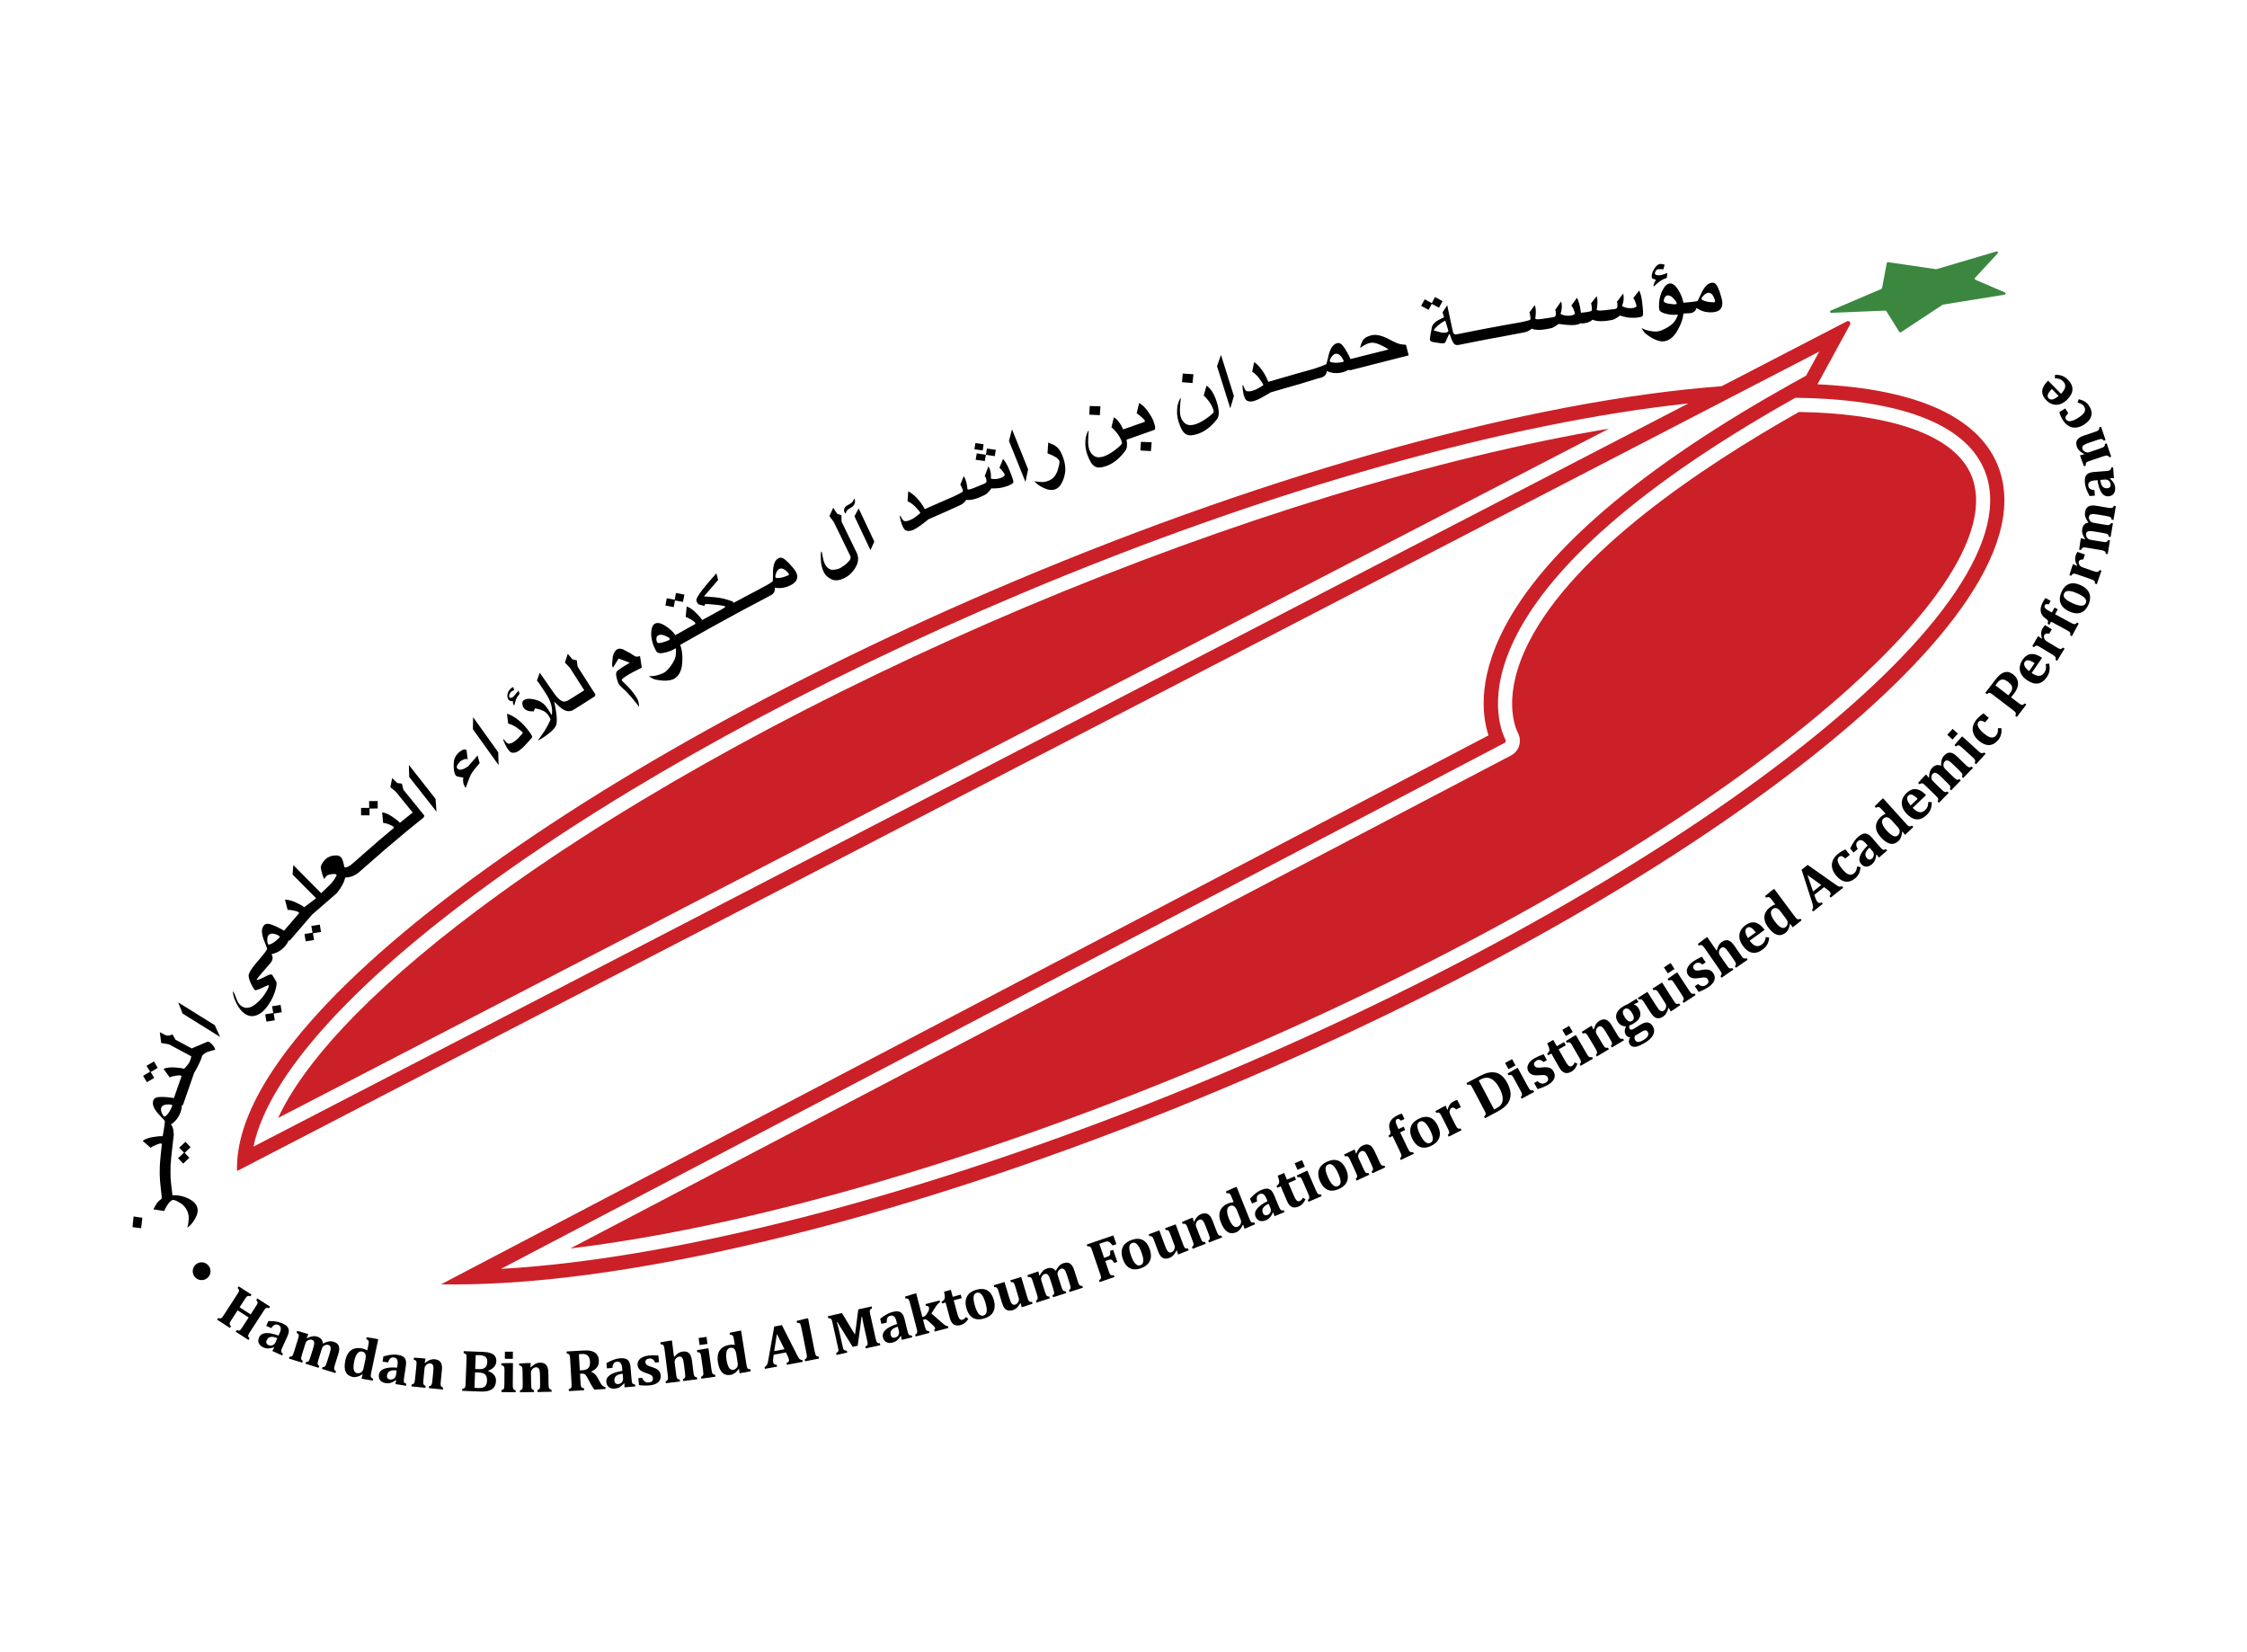 <?xml version="1.0" encoding="utf-8"?>
<!-- Generator: Adobe Illustrator 23.0.4, SVG Export Plug-In . SVG Version: 6.00 Build 0)  -->
<svg version="1.1" id="_x30_3_-_Solid" xmlns="http://www.w3.org/2000/svg" xmlns:xlink="http://www.w3.org/1999/xlink" x="0px"
	 y="0px" viewBox="0 0 3400 2500" style="enable-background:new 0 0 3400 2500;" xml:space="preserve">
<style type="text/css">
	.st0{fill:#CB2027;}
	.st1{fill:#3B8740;}
</style>
<g id="English_4_">
	<path d="M378.07,2015.73l20.6-31.8c0.86-1.33,1.53-2.3,2.01-2.9c0.47-0.6,0.98-1.09,1.53-1.47c0.54-0.38,1.17-0.58,1.87-0.59
		c0.71-0.01,1.7,0.18,2.98,0.59l1.58-2.44l-19.28-12.49l-1.58,2.44c1.09,1.23,1.73,2.23,1.91,3c0.18,0.77,0.12,1.57-0.19,2.4
		c-0.31,0.83-1.07,2.18-2.28,4.05l-7.99,12.34l-16.69-10.81l7.99-12.34c1.22-1.9,2.18-3.14,2.85-3.74c0.67-0.6,1.38-0.97,2.15-1.1
		c0.77-0.13,1.92,0.04,3.47,0.52l1.58-2.44l-19.39-12.56l-1.58,2.44c0.78,0.85,1.33,1.6,1.66,2.25c0.33,0.65,0.47,1.31,0.4,1.97
		c-0.06,0.66-0.31,1.41-0.77,2.23s-1.05,1.82-1.8,2.98l-20.62,31.84c-0.77,1.18-1.44,2.14-2.02,2.87c-0.57,0.73-1.16,1.26-1.74,1.6
		c-0.58,0.34-1.24,0.48-1.95,0.41c-0.71-0.06-1.61-0.26-2.67-0.61l-1.58,2.44l19.39,12.56l1.58-2.44c-0.61-0.64-1.08-1.23-1.42-1.78
		c-0.34-0.55-0.55-1.08-0.63-1.59c-0.08-0.5-0.03-1.04,0.13-1.6c0.15-0.56,0.45-1.23,0.88-2c0.42-0.77,0.92-1.59,1.48-2.45
		l9.6-14.81l16.7,10.82l-9.6,14.81c-1.36,2.09-2.34,3.42-2.95,3.99c-0.61,0.56-1.25,0.9-1.91,0.99c-0.65,0.1-1.82-0.13-3.49-0.69
		l-1.58,2.44l19.28,12.49l1.58-2.44c-1.1-1.17-1.74-2.14-1.93-2.93c-0.19-0.79-0.14-1.58,0.15-2.39
		C376.08,2018.97,376.84,2017.62,378.07,2015.73z"/>
	<path d="M427.42,2002.45c-1.25-0.57-2.55-1.06-3.88-1.47s-2.87-0.78-4.64-1.12c-1.76-0.33-3.6-0.58-5.49-0.73
		c-1.9-0.15-4.32-0.24-7.28-0.26l-3.31,7.29l7.57,3.44c1.31-1.95,2.6-3.36,3.85-4.22c1.26-0.86,2.44-1.3,3.53-1.32
		c1.09-0.02,2.25,0.25,3.47,0.8c1.23,0.56,2.16,1.31,2.8,2.26c0.63,0.95,0.92,2.22,0.87,3.83c-0.06,1.6-0.64,3.65-1.77,6.13
		l-1.73,3.81c-8.12-2.98-14.63-4.22-19.51-3.72c-4.88,0.5-8.22,2.72-10.01,6.65c-0.88,1.95-1.23,3.87-1.04,5.76
		c0.19,1.89,0.94,3.64,2.25,5.25c1.32,1.61,3.12,2.94,5.42,3.98c2.32,1.05,4.74,1.57,7.24,1.55c2.5-0.02,5.34-0.6,8.5-1.74
		l0.51,0.47l-2.74,5.09l14.9,6.77l1.2-2.64c-0.95-0.75-1.58-1.3-1.89-1.66c-0.31-0.35-0.54-0.72-0.67-1.13
		c-0.14-0.4-0.19-0.87-0.15-1.42c0.03-0.55,0.24-1.32,0.59-2.32c0.35-1,0.93-2.38,1.73-4.14l7.1-15.63
		c1.54-3.39,2.26-6.27,2.18-8.63c-0.09-2.36-0.91-4.41-2.46-6.14C433.04,2005.52,430.65,2003.92,427.42,2002.45z M416.65,2031.49
		c-0.56,1.23-1.41,2.24-2.55,3.05c-1.13,0.8-2.4,1.28-3.79,1.44c-1.4,0.16-2.71-0.04-3.93-0.6c-1.61-0.73-2.66-1.73-3.18-3.02
		c-0.51-1.28-0.4-2.75,0.36-4.4c1.26-2.78,3.21-4.44,5.86-4.98c2.64-0.54,6.06,0.08,10.25,1.85L416.65,2031.49z"/>
	<path d="M509.87,2032.82c-1.29-1.05-3.05-1.92-5.29-2.62c-2.27-0.71-4.61-0.86-7.03-0.45c-2.41,0.41-5.45,1.49-9.1,3.24
		c-0.07-1.84-0.42-3.41-1.06-4.73c-0.63-1.32-1.55-2.46-2.76-3.42c-1.21-0.96-2.85-1.77-4.92-2.41c-2.13-0.66-4.37-0.82-6.72-0.48
		c-2.34,0.34-5.17,1.3-8.46,2.89l-0.47-0.29l2.52-5.85l-5.29-1.65l-11.62-3.26l-0.89,2.86c1.26,0.7,2.1,1.33,2.53,1.88
		c0.43,0.55,0.68,1.17,0.76,1.85c0.08,0.69,0,1.53-0.24,2.55c-0.24,1.02-0.68,2.56-1.33,4.63l-5.4,17.26
		c-0.83,2.66-1.5,4.47-1.99,5.42c-0.5,0.95-1.1,1.64-1.8,2.07c-0.7,0.43-1.78,0.61-3.24,0.56l-0.87,2.77l20.12,6.29l0.86-2.77
		c-1.16-0.7-1.9-1.43-2.22-2.19c-0.31-0.76-0.38-1.69-0.21-2.79s0.67-2.96,1.5-5.59l5.08-16.26c0.41-1.32,1.18-2.43,2.31-3.34
		c1.13-0.91,2.36-1.5,3.69-1.8c1.34-0.29,2.53-0.27,3.56,0.05c0.78,0.24,1.4,0.55,1.86,0.9c0.46,0.36,0.82,0.78,1.09,1.26
		c0.26,0.48,0.45,1.06,0.56,1.74c0.11,0.68,0.13,1.44,0.05,2.28c-0.08,0.84-0.28,1.9-0.61,3.2c-0.33,1.29-0.78,2.87-1.36,4.71
		l-3.52,11.26c-0.84,2.69-1.5,4.52-1.99,5.49c-0.49,0.97-1.07,1.67-1.74,2.11c-0.67,0.43-1.7,0.61-3.09,0.51l-0.87,2.77l20,6.25
		l0.86-2.77c-0.95-0.61-1.6-1.19-1.96-1.75c-0.37-0.56-0.56-1.18-0.59-1.86c-0.03-0.69,0.07-1.54,0.32-2.57
		c0.24-1.03,0.66-2.5,1.26-4.4l4.28-13.69c0.51-1.65,0.94-2.83,1.26-3.52c0.33-0.7,0.72-1.3,1.17-1.8c0.45-0.5,0.97-0.93,1.57-1.26
		c0.6-0.33,1.29-0.64,2.06-0.9c0.77-0.26,1.5-0.41,2.19-0.45c0.68-0.03,1.39,0.07,2.12,0.3c1.06,0.33,1.86,0.8,2.39,1.4
		s0.9,1.42,1.1,2.46c0.19,1.05,0.13,2.39-0.19,4.02c-0.33,1.64-0.88,3.72-1.67,6.23l-3.52,11.26c-0.83,2.66-1.5,4.48-2,5.46
		c-0.51,0.98-1.09,1.69-1.75,2.13c-0.65,0.44-1.66,0.62-3.02,0.53l-0.87,2.77l20.25,6.33l0.87-2.77c-0.7-0.43-1.27-0.87-1.71-1.32
		s-0.75-0.92-0.92-1.42s-0.24-1.1-0.2-1.79s0.2-1.59,0.49-2.68c0.29-1.09,0.63-2.25,1.02-3.49l4.79-15.33
		c0.81-2.57,1.28-4.86,1.43-6.84c0.15-1.98-0.07-3.74-0.63-5.27C512.08,2035.16,511.15,2033.87,509.87,2032.82z"/>
	<path d="M561.98,2075.57l10.31-49.1l-5.38-1.13l-12.06-1.9l-0.61,2.89c1.37,0.59,2.3,1.13,2.76,1.61c0.47,0.49,0.77,1.1,0.9,1.83
		c0.13,0.73,0.1,1.75-0.08,3.04c-0.18,1.3-0.6,3.48-1.25,6.55l-0.82,3.92c-1.57-0.81-2.94-1.42-4.13-1.84
		c-1.19-0.41-2.41-0.75-3.67-1.02c-4.4-0.92-8.33-0.85-11.81,0.22c-3.48,1.07-6.36,3.11-8.64,6.12c-2.28,3.02-3.94,6.96-4.96,11.84
		c-1.52,7.21-1.35,12.88,0.49,17.01c1.84,4.14,5.38,6.75,10.6,7.85c2.1,0.44,4.4,0.33,6.93-0.32c2.52-0.65,5.03-1.81,7.54-3.48
		l0.63,0.18l-1.69,6.12l5.21,1.09l11.8,2.07l0.61-2.88c-1.29-0.57-2.18-1.11-2.67-1.62c-0.49-0.51-0.81-1.09-0.94-1.75
		c-0.13-0.66-0.13-1.5,0.01-2.52C561.23,2079.35,561.53,2077.75,561.98,2075.57z M552.9,2056.93l-3.01,14.34
		c-0.35,1.67-1.07,3.05-2.18,4.15c-1.1,1.1-2.32,1.84-3.67,2.2c-1.35,0.36-2.64,0.41-3.88,0.15c-2.62-0.55-4.24-2.35-4.89-5.39
		c-0.65-3.04-0.38-7.39,0.81-13.05c0.69-3.3,1.61-6.09,2.77-8.37c1.15-2.28,2.5-3.92,4.04-4.93c1.54-1.01,3.21-1.33,4.99-0.95
		c2.44,0.51,4.07,1.74,4.9,3.68C553.6,2050.71,553.64,2053.43,552.9,2056.93z"/>
	<path d="M611.61,2091.93c-0.24-0.35-0.42-0.79-0.53-1.33c-0.12-0.54-0.14-1.33-0.07-2.39s0.25-2.55,0.54-4.46l2.54-16.97
		c0.56-3.68,0.47-6.65-0.26-8.9c-0.74-2.25-2.08-3.99-4.05-5.24c-1.96-1.24-4.7-2.13-8.21-2.65c-1.36-0.2-2.74-0.32-4.13-0.35
		c-1.38-0.03-2.98,0.04-4.77,0.2c-1.79,0.16-3.62,0.43-5.48,0.8c-1.86,0.37-4.22,0.96-7.07,1.75l-1.19,7.92l8.23,1.23
		c0.72-2.24,1.57-3.94,2.55-5.11c0.97-1.18,1.98-1.92,3.03-2.24c1.04-0.32,2.23-0.38,3.56-0.18c1.34,0.2,2.44,0.67,3.31,1.41
		c0.87,0.74,1.5,1.89,1.89,3.44c0.39,1.56,0.38,3.68-0.02,6.38l-0.62,4.14c-8.63-0.64-15.22-0.05-19.78,1.78
		c-4.56,1.82-7.16,4.87-7.79,9.13c-0.32,2.12-0.13,4.06,0.57,5.83c0.7,1.77,1.9,3.24,3.61,4.43c1.7,1.19,3.81,1.97,6.3,2.34
		c2.53,0.38,4.99,0.22,7.4-0.49c2.41-0.71,4.97-2.04,7.7-4.01l0.63,0.32l-1.25,5.64l16.19,2.43l0.43-2.87
		c-1.11-0.46-1.87-0.82-2.26-1.07C612.17,2092.58,611.86,2092.28,611.61,2091.93z M599.16,2080.87c-0.2,1.34-0.74,2.55-1.61,3.63
		c-0.87,1.09-1.96,1.9-3.26,2.43c-1.29,0.53-2.61,0.7-3.95,0.5c-1.74-0.26-3.03-0.94-3.88-2.03c-0.85-1.09-1.13-2.53-0.86-4.33
		c0.45-3.02,1.87-5.15,4.27-6.39c2.39-1.24,5.85-1.58,10.37-1.03L599.16,2080.87z"/>
	<path d="M667.34,2097.51c-0.26-0.46-0.45-1.03-0.56-1.72c-0.11-0.69-0.13-1.6-0.06-2.72c0.07-1.13,0.17-2.33,0.29-3.62l1.6-16.03
		c0.25-2.51,0.26-4.73,0.02-6.68c-0.23-1.94-0.77-3.61-1.62-5.03c-0.85-1.41-2.02-2.54-3.53-3.38c-1.5-0.84-3.46-1.38-5.85-1.62
		c-1.66-0.17-3.27-0.06-4.83,0.34c-1.56,0.39-3.07,0.97-4.54,1.76c-1.46,0.78-3.18,1.89-5.15,3.31l-0.51-0.18l1.28-6.24l-5.52-0.55
		l-12.03-0.85l-0.3,2.98c1.37,0.43,2.32,0.87,2.85,1.32c0.53,0.45,0.9,1.01,1.12,1.66c0.22,0.66,0.31,1.51,0.28,2.55
		c-0.03,1.04-0.15,2.64-0.37,4.8l-1.8,18c-0.28,2.77-0.56,4.68-0.86,5.71c-0.3,1.03-0.74,1.83-1.34,2.39
		c-0.61,0.56-1.62,0.96-3.06,1.2l-0.29,2.89l21.15,2.11l0.29-2.89c-1.34-0.46-2.25-1.03-2.73-1.71c-0.48-0.68-0.75-1.57-0.82-2.67
		c-0.06-1.1,0.04-3.03,0.31-5.81l1.68-16.86c0.13-1.37,0.67-2.62,1.61-3.75c0.93-1.13,2.04-1.98,3.31-2.55
		c1.26-0.57,2.45-0.8,3.56-0.69c0.81,0.08,1.48,0.24,1.98,0.46c0.51,0.23,0.95,0.55,1.32,0.95c0.38,0.41,0.7,0.91,0.98,1.51
		c0.28,0.61,0.47,1.34,0.57,2.2c0.1,0.87,0.14,1.97,0.09,3.31c-0.04,1.34-0.17,3.04-0.38,5.11l-1.16,11.69
		c-0.28,2.78-0.56,4.68-0.86,5.73c-0.29,1.05-0.74,1.86-1.32,2.44c-0.59,0.57-1.57,0.96-2.94,1.14l-0.29,2.89l21.24,2.12l0.29-2.89
		c-0.77-0.28-1.41-0.6-1.94-0.95C668,2098.37,667.6,2097.96,667.34,2097.51z"/>
	<path d="M751,2059.66c0.09-2.46-0.34-4.61-1.29-6.43c-0.96-1.83-2.33-3.26-4.11-4.3c-1.98-1.16-4.34-2.01-7.08-2.56
		c-2.07-0.4-4.75-0.66-8.03-0.79l-28.81-1.1l-0.11,2.9c1.1,0.34,1.96,0.7,2.58,1.09c0.61,0.39,1.06,0.89,1.35,1.49
		s0.45,1.37,0.49,2.31c0.03,0.94,0.03,2.1-0.03,3.48l-1.45,37.91c-0.06,1.41-0.15,2.57-0.26,3.49c-0.13,0.92-0.35,1.67-0.68,2.26
		c-0.33,0.59-0.82,1.04-1.46,1.35c-0.65,0.31-1.52,0.59-2.61,0.85l-0.11,2.9l27.09,1.04c4.2,0.16,7.66-0.03,10.4-0.57
		c2.73-0.54,5.14-1.47,7.19-2.78c2.06-1.32,3.63-3.04,4.69-5.17c1.06-2.13,1.66-4.66,1.77-7.59c0.13-3.43-0.83-6.41-2.89-8.94
		s-5.12-4.52-9.17-5.97l0.01-0.4C746.57,2071.11,750.74,2066.29,751,2059.66z M735.16,2096.07c-1.06,1.68-2.5,2.83-4.33,3.45
		c-1.83,0.62-4.14,0.88-6.92,0.77c-2.25-0.09-4.25-0.21-5.98-0.36l0.9-23.31l6.11,0.23c2.2,0.08,4.02,0.37,5.48,0.85
		c1.45,0.48,2.68,1.2,3.7,2.17c1.02,0.96,1.77,2.21,2.23,3.74c0.47,1.53,0.67,3.35,0.58,5.46
		C736.81,2092.06,736.22,2094.4,735.16,2096.07z M735.76,2067.2c-0.93,1.54-2.23,2.7-3.94,3.48c-1.7,0.79-4.02,1.12-6.96,1.01
		l-5.84-0.22l0.8-20.93c1.94-0.07,3.94-0.07,5.99,0.01c2.58,0.1,4.72,0.49,6.43,1.17c1.7,0.68,3,1.75,3.88,3.21
		c0.88,1.46,1.28,3.41,1.19,5.84C737.2,2063.52,736.68,2065.67,735.76,2067.2z"/>
	<path d="M777.11,2102.08c-0.26-0.32-0.47-0.68-0.63-1.06c-0.16-0.38-0.28-0.82-0.36-1.3s-0.15-1.18-0.18-2.07s-0.05-2.16-0.03-3.81
		l0.26-31.29l-5.5-0.05l-12.1,0.25l-0.03,3c0.99,0.21,1.81,0.46,2.44,0.74c0.63,0.29,1.12,0.69,1.49,1.22
		c0.36,0.53,0.61,1.24,0.73,2.12c0.12,0.88,0.18,2.04,0.17,3.48l-0.17,20.47c-0.02,2.79-0.13,4.71-0.33,5.76s-0.57,1.89-1.12,2.5
		s-1.54,1.1-2.99,1.47l-0.02,2.91l21.47,0.18l0.03-2.91c-0.82-0.21-1.48-0.45-1.98-0.72C777.75,2102.7,777.38,2102.4,777.11,2102.08
		z"/>
	
		<rect x="764.5" y="2044.65" transform="matrix(8.366701e-03 -1 1 8.366701e-03 -1287.153 2803.383)" width="10.78" height="12.06"/>
	<path d="M832.57,2102.3c-0.56-0.28-1-0.63-1.32-1.05c-0.31-0.42-0.56-0.97-0.75-1.64s-0.31-1.57-0.38-2.7
		c-0.06-1.13-0.1-2.34-0.13-3.63l-0.26-16.1c-0.04-2.52-0.29-4.73-0.75-6.63c-0.46-1.9-1.19-3.5-2.19-4.8c-1-1.3-2.3-2.29-3.9-2.95
		c-1.59-0.66-3.59-0.97-6-0.94c-1.67,0.03-3.26,0.33-4.76,0.89c-1.5,0.57-2.94,1.33-4.3,2.27c-1.36,0.95-2.94,2.24-4.73,3.89
		l-0.53-0.12l0.55-6.35l-5.55,0.09l-12.05,0.55l0.06,2.99c1.41,0.27,2.41,0.6,2.99,0.98c0.58,0.39,1.01,0.89,1.3,1.52
		s0.48,1.46,0.57,2.5s0.15,2.64,0.19,4.81l0.3,18.09c0.05,2.79-0.01,4.71-0.19,5.77c-0.17,1.06-0.53,1.9-1.06,2.53
		c-0.54,0.63-1.5,1.14-2.9,1.54l0.05,2.91l21.25-0.35l-0.05-2.9c-1.38-0.3-2.35-0.76-2.9-1.38c-0.56-0.62-0.93-1.47-1.12-2.55
		s-0.31-3.02-0.36-5.81l-0.28-16.94c-0.03-1.38,0.36-2.69,1.16-3.92c0.8-1.23,1.8-2.2,2.99-2.91c1.19-0.71,2.34-1.07,3.46-1.09
		c0.82-0.01,1.5,0.06,2.03,0.23c0.53,0.17,1,0.43,1.42,0.79c0.42,0.36,0.8,0.82,1.14,1.39c0.35,0.57,0.63,1.27,0.83,2.12
		c0.21,0.85,0.36,1.94,0.47,3.27s0.19,3.04,0.22,5.12l0.2,11.75c0.04,2.79-0.02,4.72-0.19,5.79c-0.17,1.07-0.51,1.93-1.04,2.57
		c-0.51,0.64-1.45,1.13-2.79,1.48l0.05,2.9l21.34-0.35l-0.05-2.91C833.81,2102.82,833.13,2102.58,832.57,2102.3z"/>
	<path d="M911.57,2096.62c-1.29-1.26-2.63-3.19-4.01-5.78l-3.12-5.82c-1.28-2.33-2.68-4.24-4.19-5.73c-1.51-1.48-3.38-2.63-5.6-3.44
		l-0.03-0.44c2.8-1.37,5.02-2.78,6.66-4.24c1.63-1.46,2.89-3.25,3.79-5.35s1.25-4.6,1.09-7.47c-0.13-2.2-0.52-4.11-1.19-5.73
		c-0.67-1.62-1.57-3.03-2.69-4.21c-1.13-1.18-2.48-2.14-4.04-2.87c-1.88-0.89-4.04-1.51-6.48-1.85c-2.45-0.34-5.4-0.41-8.85-0.22
		l-25.62,1.49l0.17,2.9c1.13,0.23,2.02,0.51,2.67,0.83c0.65,0.33,1.15,0.78,1.49,1.35c0.35,0.57,0.58,1.32,0.71,2.25
		c0.13,0.94,0.23,2.09,0.31,3.47l2.21,37.87c0.08,1.41,0.1,2.57,0.07,3.5c-0.03,0.93-0.19,1.7-0.46,2.32
		c-0.27,0.62-0.72,1.11-1.33,1.49c-0.61,0.37-1.45,0.74-2.51,1.09l0.17,2.9l23.07-1.34l-0.17-2.9c-1.61-0.32-2.71-0.72-3.33-1.22
		c-0.62-0.49-1.05-1.17-1.31-2.04c-0.26-0.87-0.45-2.4-0.58-4.6l-0.82-14.15l2.55-0.15c1.61-0.09,2.82,0.01,3.61,0.32
		c0.8,0.31,1.59,0.91,2.38,1.8c0.79,0.9,1.75,2.43,2.91,4.59l3.86,7.31c2.41,4.51,4.53,7.88,6.37,10.12l16.92-0.98l-0.17-2.9
		C914.36,2098.61,912.87,2097.88,911.57,2096.62z M892.51,2065.09c-0.25,1.54-0.79,2.9-1.61,4.08c-0.83,1.18-1.99,2.13-3.47,2.85
		c-1.49,0.72-3.4,1.14-5.75,1.28l-4.35,0.25l-1.42-24.43c0.79-0.1,2.44-0.23,4.96-0.38c3.69-0.22,6.53,0.62,8.52,2.5
		c1.99,1.89,3.1,4.82,3.33,8.8C892.83,2061.86,892.75,2063.54,892.51,2065.09z"/>
	<path d="M958.59,2094.4c-0.44-0.15-0.81-0.37-1.13-0.65c-0.32-0.29-0.59-0.67-0.83-1.17c-0.23-0.49-0.44-1.27-0.61-2.31
		c-0.18-1.05-0.35-2.53-0.51-4.46l-1.45-17.1c-0.31-3.71-1.08-6.58-2.31-8.59c-1.23-2.01-2.94-3.4-5.14-4.16
		c-2.2-0.75-5.07-0.98-8.61-0.69c-1.37,0.11-2.74,0.32-4.1,0.61c-1.36,0.29-2.89,0.72-4.59,1.29c-1.7,0.57-3.42,1.25-5.15,2.05
		c-1.73,0.79-3.89,1.9-6.48,3.33l0.67,7.98l8.29-0.7c0.18-2.34,0.61-4.2,1.29-5.56c0.68-1.37,1.49-2.33,2.43-2.88
		c0.94-0.55,2.08-0.88,3.43-0.99c1.34-0.11,2.53,0.09,3.54,0.61c1.02,0.52,1.89,1.49,2.63,2.92c0.74,1.42,1.22,3.5,1.45,6.21
		l0.35,4.17c-8.54,1.37-14.82,3.47-18.84,6.29c-4.02,2.83-5.84,6.39-5.48,10.69c0.18,2.13,0.81,3.98,1.9,5.54
		c1.09,1.56,2.6,2.72,4.54,3.48c1.93,0.77,4.15,1.04,6.67,0.83c2.54-0.22,4.91-0.95,7.08-2.19c2.18-1.25,4.37-3.13,6.57-5.68
		l0.67,0.16l0.09,5.78l16.32-1.37l-0.24-2.89C959.85,2094.73,959.04,2094.55,958.59,2094.4z M942.06,2089.77
		c-0.6,1.26-1.47,2.29-2.61,3.11c-1.13,0.82-2.38,1.28-3.72,1.4c-1.75,0.15-3.17-0.21-4.24-1.08c-1.07-0.87-1.68-2.21-1.84-4.02
		c-0.26-3.04,0.64-5.44,2.68-7.21c2.05-1.76,5.33-2.89,9.85-3.39l0.61,7.28C942.91,2087.21,942.66,2088.51,942.06,2089.77z"/>
	<path d="M997.78,2075.22c-1.07-1.52-2.54-2.82-4.39-3.88c-1.85-1.06-4.2-2.01-7.07-2.87c-3.14-0.94-5.27-1.73-6.39-2.36
		c-1.13-0.63-1.94-1.32-2.43-2.07c-0.49-0.74-0.79-1.67-0.91-2.78c-0.17-1.58,0.28-2.86,1.32-3.85c1.04-0.99,2.53-1.59,4.46-1.79
		c1.34-0.14,2.51-0.07,3.52,0.23c1,0.3,1.96,0.91,2.87,1.85c0.91,0.94,1.8,2.31,2.66,4.1l5.78-0.61l-1.06-10.2
		c-3.3-0.24-5.98-0.35-8.04-0.31c-2.06,0.04-4.15,0.17-6.28,0.39c-3.62,0.38-6.78,1.22-9.49,2.54c-2.71,1.32-4.72,3.02-6.04,5.1
		c-1.32,2.09-1.84,4.44-1.56,7.07c0.17,1.6,0.63,3.03,1.37,4.28c0.75,1.25,1.71,2.35,2.87,3.3c1.16,0.96,2.49,1.78,3.99,2.48
		c1.5,0.7,3.1,1.32,4.77,1.85c2.99,0.96,5.12,1.76,6.38,2.41c1.27,0.65,2.19,1.37,2.8,2.16c0.6,0.79,0.96,1.79,1.09,2.98
		c0.19,1.9-0.22,3.4-1.23,4.51c-1.02,1.11-2.62,1.78-4.82,2.01c-2.54,0.26-4.63-0.18-6.29-1.36c-1.66-1.17-2.98-3.04-3.95-5.63
		l-5.87,0.61l1.09,10.46c6.04,0.75,11.47,0.88,16.28,0.38c2.65-0.28,5.05-0.8,7.2-1.57c2.14-0.77,3.95-1.79,5.41-3.07
		c1.46-1.27,2.54-2.81,3.24-4.61c0.7-1.8,0.93-3.88,0.67-6.25C999.51,2078.59,998.86,2076.74,997.78,2075.22z"/>
	<path d="M1052.59,2083.67c-0.58-0.22-1.06-0.52-1.42-0.91c-0.35-0.38-0.67-0.9-0.93-1.55c-0.26-0.65-0.48-1.53-0.66-2.64
		c-0.19-1.11-0.35-2.31-0.51-3.59l-1.99-15.94c-0.45-3.52-1.2-6.34-2.28-8.45c-1.08-2.11-2.57-3.65-4.46-4.61
		c-1.89-0.96-4.44-1.24-7.64-0.84c-2.18,0.27-4.26,1.03-6.22,2.26c-1.96,1.24-4.11,3.2-6.47,5.89l-0.18-0.02l-3.11-24.93l-5.46,0.68
		l-12.02,2.12l0.35,2.88c1.25,0.08,2.18,0.23,2.76,0.45c0.59,0.22,1.06,0.56,1.41,1c0.35,0.44,0.65,1.06,0.9,1.84
		c0.24,0.78,0.46,1.76,0.65,2.94c0.19,1.17,0.44,3.01,0.75,5.51l4.26,34.06c0.23,1.86,0.38,3.3,0.45,4.31
		c0.07,1.01,0.03,1.81-0.1,2.41c-0.13,0.59-0.31,1.09-0.54,1.49c-0.24,0.4-0.58,0.77-1.04,1.11c-0.47,0.34-1.12,0.66-1.96,0.98
		l0.35,2.88l21.4-2.67l-0.36-2.88c-0.84-0.1-1.52-0.25-2.05-0.46c-0.53-0.2-0.94-0.44-1.25-0.73c-0.3-0.29-0.56-0.61-0.77-0.97
		s-0.38-0.77-0.53-1.24s-0.3-1.14-0.45-2.03s-0.33-2.14-0.54-3.77l-2.12-16.94c-0.17-1.34,0.08-2.65,0.73-3.93s1.54-2.33,2.66-3.17
		c1.12-0.83,2.24-1.32,3.35-1.46c1.16-0.15,2.13-0.05,2.89,0.3c0.77,0.35,1.43,0.94,2,1.77c0.56,0.83,1.04,2.05,1.43,3.64
		c0.4,1.59,0.77,3.84,1.13,6.75l1.43,11.4c0.34,2.77,0.49,4.7,0.43,5.8c-0.06,1.1-0.3,1.99-0.73,2.66
		c-0.43,0.68-1.32,1.26-2.64,1.75l0.36,2.88l21.18-2.64l-0.36-2.88C1053.89,2084.06,1053.19,2083.89,1052.59,2083.67z"/>
	<rect x="1057.99" y="2023.94" transform="matrix(0.99 -0.14 0.14 0.99 -273.667 168.977)" width="12.06" height="10.78"/>
	<path d="M1080.05,2079.8c-0.53-0.19-0.95-0.43-1.26-0.71c-0.31-0.28-0.56-0.6-0.78-0.96c-0.21-0.35-0.4-0.77-0.55-1.23
		c-0.15-0.47-0.31-1.14-0.49-2.02c-0.17-0.88-0.37-2.13-0.6-3.76l-4.38-30.98l-5.45,0.77l-11.93,2.05l0.42,2.96
		c1.02,0.07,1.85,0.19,2.52,0.38c0.66,0.19,1.21,0.51,1.65,0.99c0.44,0.47,0.79,1.13,1.04,1.99c0.26,0.85,0.48,1.99,0.68,3.41
		l2.87,20.27c0.39,2.76,0.56,4.68,0.53,5.75c-0.04,1.07-0.29,1.95-0.74,2.64c-0.45,0.69-1.36,1.32-2.73,1.9l0.4,2.87l21.26-3.01
		l-0.4-2.88C1081.27,2080.14,1080.58,2079.99,1080.05,2079.8z"/>
	<path d="M1132.41,2071.36c-0.64-0.3-1.14-0.73-1.5-1.3c-0.36-0.57-0.65-1.35-0.88-2.36c-0.24-1-0.52-2.61-0.87-4.81l-7.8-49.56
		l-5.43,0.86l-11.95,2.5l0.46,2.91c1.5,0.06,2.55,0.24,3.16,0.53c0.61,0.29,1.11,0.76,1.49,1.39c0.38,0.64,0.72,1.6,1.01,2.87
		c0.29,1.28,0.67,3.47,1.16,6.57l0.63,3.96c-1.75-0.2-3.26-0.28-4.52-0.25c-1.26,0.03-2.53,0.15-3.8,0.35
		c-4.43,0.7-8.09,2.16-10.96,4.4c-2.87,2.23-4.84,5.17-5.9,8.79c-1.06,3.63-1.2,7.9-0.43,12.83c1.15,7.27,3.31,12.52,6.51,15.73
		c3.19,3.21,7.42,4.4,12.71,3.57c2.12-0.33,4.23-1.25,6.36-2.76c2.12-1.51,4.06-3.48,5.82-5.93l0.65-0.06l0.6,6.32l5.26-0.83
		l11.76-2.25l-0.46-2.91C1134.07,2071.85,1133.05,2071.66,1132.41,2071.36z M1115.77,2067.83c-0.63,1.42-1.52,2.54-2.65,3.36
		c-1.13,0.82-2.32,1.32-3.57,1.52c-2.64,0.42-4.8-0.68-6.49-3.3c-1.69-2.62-2.98-6.78-3.88-12.49c-0.52-3.33-0.65-6.27-0.38-8.81
		c0.27-2.54,0.95-4.55,2.03-6.04c1.09-1.49,2.53-2.38,4.33-2.67c2.46-0.39,4.43,0.18,5.88,1.7c1.46,1.52,2.47,4.05,3.03,7.59
		l2.28,14.48C1116.6,2064.86,1116.41,2066.41,1115.77,2067.83z"/>
	<path d="M1210.89,2057.09c-0.8-0.43-1.5-1.06-2.1-1.9c-0.6-0.83-1.42-2.26-2.45-4.31l-23.25-45.82l-11.56,2.14l-9.14,51.42
		c-0.37,2.19-0.79,3.89-1.25,5.11c-0.47,1.22-1.04,2.22-1.73,3c-0.7,0.79-1.56,1.34-2.61,1.65l0.53,2.86l18.48-3.42l-0.53-2.86
		c-3.04,0.35-4.82-0.88-5.34-3.71c-0.22-1.21-0.31-2.38-0.24-3.51c0.06-1.13,0.18-2.31,0.37-3.54l0.67-4.38l18.48-3.42l1.96,4.03
		c0.77,1.59,1.36,2.91,1.76,3.97c0.4,1.06,0.69,2.04,0.86,2.93c0.23,1.21,0.04,2.22-0.56,3.01c-0.6,0.8-1.64,1.42-3.1,1.87
		l0.53,2.86l23.89-4.42l-0.53-2.86C1212.73,2057.76,1211.69,2057.53,1210.89,2057.09z M1171.45,2044.46l4.15-25.97l11.43,23.08
		L1171.45,2044.46z"/>
	<path d="M1235.49,2051.84c-0.65-0.51-1.17-1.27-1.55-2.27c-0.38-1-0.84-2.87-1.39-5.6l-9.87-49.33l-5.39,1.08l-11.83,3l0.56,2.85
		c1.26-0.01,2.18,0.07,2.79,0.25c0.61,0.18,1.11,0.47,1.5,0.89c0.4,0.41,0.74,1.01,1.03,1.77c0.29,0.77,0.57,1.73,0.84,2.88
		c0.28,1.16,0.66,2.97,1.16,5.45l6.74,33.66c0.37,1.84,0.62,3.26,0.77,4.27c0.14,1.01,0.17,1.81,0.08,2.41
		c-0.09,0.6-0.24,1.11-0.44,1.52s-0.51,0.81-0.95,1.18c-0.43,0.37-1.06,0.74-1.89,1.12l0.57,2.85l21.15-4.23l-0.57-2.85
		C1237.25,2052.64,1236.15,2052.35,1235.49,2051.84z"/>
	<path d="M1327.8,2031.84c-0.65-0.41-1.18-1.1-1.57-2.08c-0.4-0.98-0.8-2.34-1.19-4.09l-8.32-37.15c-0.49-2.15-0.71-3.67-0.69-4.56
		c0.03-0.89,0.26-1.65,0.69-2.27c0.43-0.62,1.36-1.32,2.78-2.09l-0.63-2.83l-20.14,4.51l-4.98,38.14l-19.8-32.59l-21.34,4.78
		l0.63,2.84c1.7,0.1,2.89,0.34,3.55,0.74c0.66,0.39,1.17,0.97,1.54,1.73c0.37,0.76,0.79,2.23,1.28,4.4l8.33,37.15
		c0.31,1.37,0.52,2.51,0.65,3.42c0.13,0.9,0.1,1.68-0.08,2.32c-0.19,0.64-0.55,1.2-1.09,1.69c-0.54,0.48-1.3,0.98-2.3,1.51
		l0.63,2.84l16.23-3.64l-0.63-2.84c-1.57-0.04-2.72-0.26-3.44-0.67c-0.72-0.41-1.28-1.01-1.66-1.79c-0.39-0.78-0.82-2.24-1.29-4.36
		l-4.43-19.75c-1.45-6.44-2.84-11.99-4.19-16.65l0.78-0.17c0.97,1.82,2.05,3.64,3.21,5.46l19.91,32.12l7.56-1.69l4.56-33.59
		c0.42-3.07,0.71-5.2,0.85-6.39c0.14-1.19,0.25-2.39,0.34-3.61l0.9-0.2c0.21,1.34,0.63,3.59,1.25,6.76s1.19,5.91,1.71,8.23
		l4.72,21.04c0.43,1.95,0.68,3.36,0.74,4.23c0.06,0.87,0,1.55-0.18,2.02c-0.18,0.48-0.48,0.9-0.91,1.26
		c-0.43,0.37-1.23,0.87-2.41,1.49l0.63,2.84l22.03-4.94l-0.63-2.84C1329.64,2032.49,1328.45,2032.26,1327.8,2031.84z"/>
	<path d="M1377.15,2020.57c-0.46-0.08-0.87-0.24-1.22-0.47c-0.36-0.23-0.69-0.57-0.99-1.03c-0.31-0.45-0.63-1.18-0.97-2.19
		c-0.33-1.01-0.73-2.45-1.19-4.33l-4.07-16.68c-0.88-3.62-2.09-6.33-3.62-8.13c-1.52-1.8-3.43-2.91-5.72-3.32
		c-2.29-0.41-5.16-0.19-8.61,0.65c-1.34,0.33-2.66,0.74-3.96,1.24c-1.29,0.5-2.74,1.16-4.34,1.99c-1.59,0.83-3.18,1.77-4.77,2.82
		c-1.59,1.05-3.55,2.48-5.89,4.29l1.9,7.78l8.08-1.97c-0.17-2.34-0.03-4.24,0.42-5.7c0.46-1.45,1.11-2.53,1.96-3.22
		s1.92-1.19,3.23-1.51c1.32-0.32,2.51-0.3,3.6,0.05c1.08,0.35,2.09,1.18,3.05,2.47c0.95,1.29,1.75,3.27,2.39,5.91l0.99,4.06
		c-8.23,2.67-14.11,5.72-17.64,9.13c-3.53,3.41-4.79,7.22-3.76,11.4c0.51,2.08,1.42,3.81,2.73,5.18c1.32,1.37,2.98,2.28,5.02,2.74
		c2.03,0.46,4.27,0.39,6.72-0.21c2.48-0.61,4.7-1.69,6.66-3.26c1.96-1.56,3.83-3.77,5.61-6.62l0.7,0.06l0.98,5.7l15.91-3.88
		l-0.69-2.82C1378.44,2020.71,1377.61,2020.66,1377.15,2020.57z M1360.1,2018.55c-0.4,1.34-1.09,2.49-2.09,3.48
		c-0.99,0.98-2.15,1.64-3.47,1.96c-1.7,0.42-3.16,0.28-4.36-0.41c-1.2-0.69-2.01-1.92-2.44-3.69c-0.72-2.96-0.21-5.47,1.54-7.53
		c1.75-2.06,4.82-3.68,9.21-4.87l1.73,7.1C1360.53,2015.89,1360.5,2017.22,1360.1,2018.55z"/>
	<path d="M1431.94,2006.26c-0.67-0.24-1.5-0.71-2.5-1.42c-1.01-0.71-2.63-2.06-4.88-4.05l-15.21-13.42l4.68-7.35
		c2.21-3.49,3.9-5.83,5.04-7.04c1.14-1.21,2.24-2.04,3.31-2.49l-0.71-2.73l-21.3,5.53l0.71,2.72c2.56-0.3,4.09,0.53,4.61,2.49
		c0.16,0.63,0.22,1.3,0.16,2.03c-0.06,0.73-0.29,1.62-0.71,2.69c-0.42,1.06-1.13,2.34-2.1,3.82c-0.98,1.48-1.72,2.52-2.21,3.12
		c-0.5,0.6-1,1.07-1.52,1.42c-0.51,0.35-1.27,0.65-2.26,0.91l-1.41,0.37l-9.32-35.91l-5.29,1.37l-11.68,3.67l0.73,2.81
		c1.25-0.08,2.18-0.05,2.8,0.09c0.61,0.15,1.12,0.41,1.52,0.81c0.41,0.39,0.79,0.96,1.13,1.71c0.35,0.74,0.69,1.68,1.03,2.82
		c0.34,1.14,0.83,2.93,1.46,5.38l8.63,33.23c0.47,1.82,0.81,3.22,1.01,4.22c0.19,0.99,0.26,1.8,0.22,2.4
		c-0.06,0.61-0.17,1.12-0.35,1.54c-0.17,0.43-0.47,0.83-0.88,1.23s-1.02,0.8-1.82,1.22l0.73,2.81l20.87-5.42l-0.73-2.81
		c-1.54,0.01-2.66-0.23-3.34-0.7s-1.25-1.2-1.68-2.18c-0.44-0.98-1.01-2.81-1.7-5.51l-2.26-8.69l2.05-0.53
		c0.79-0.21,1.45-0.24,1.96-0.1c0.51,0.14,1.05,0.4,1.64,0.78c0.58,0.38,1.38,1.03,2.41,1.94l4.56,4.09c2,1.76,3.37,3.07,4.14,3.95
		c0.76,0.88,1.23,1.69,1.42,2.42c0.29,1.08-0.18,1.91-1.39,2.5l0.73,2.81l20.83-5.41l-0.73-2.81
		C1433.39,2006.6,1432.61,2006.49,1431.94,2006.26z"/>
	<path d="M1459.85,1994.92c-0.59,0.56-1.18,0.99-1.77,1.3c-0.58,0.31-1.27,0.57-2.07,0.79c-1.04,0.29-2.02,0.16-2.92-0.37
		c-0.9-0.53-1.72-1.52-2.43-2.96c-0.72-1.45-1.51-3.77-2.38-6.97l-5.23-19.15l12.1-3.3l-1.45-5.31l-12.1,3.3l-2.89-10.61
		l-10.14,2.77c0.48,2.33,0.8,4.3,0.95,5.9c0.15,1.6,0.13,2.94-0.07,4.01s-0.63,2-1.29,2.79c-0.66,0.79-1.82,1.56-3.47,2.32l0.8,2.93
		l5.31-1.45l6.47,23.73c1.26,4.61,3.24,7.78,5.94,9.49c2.7,1.71,6.16,1.99,10.37,0.84c2.27-0.62,4.3-1.64,6.1-3.05
		c1.8-1.42,3.66-3.53,5.57-6.33l-3.65-2.84C1461.03,1993.64,1460.44,1994.37,1459.85,1994.92z"/>
	<path d="M1494.04,1952.62c-4.49-2.61-10.15-2.94-16.98-1c-3.02,0.86-5.7,2.09-8.03,3.68c-2.34,1.6-4.18,3.56-5.53,5.9
		c-1.34,2.33-2.15,5.03-2.41,8.1c-0.25,3.06,0.15,6.48,1.23,10.26c1.41,4.94,3.42,8.77,6.02,11.49c2.61,2.72,5.62,4.38,9.04,4.98
		c3.42,0.6,7.2,0.31,11.35-0.88c4.4-1.25,7.97-3.14,10.7-5.66c2.73-2.52,4.48-5.68,5.26-9.48c0.77-3.81,0.47-8.16-0.93-13.07
		C1501.78,1960.01,1498.54,1955.23,1494.04,1952.62z M1491.53,1988.37c-0.79,1.05-1.93,1.78-3.42,2.21
		c-2.71,0.77-5.16-0.14-7.35-2.74c-2.18-2.59-4.13-6.88-5.84-12.87c-1.09-3.81-1.7-7-1.86-9.58c-0.15-2.58,0.17-4.64,0.99-6.19
		c0.81-1.54,2.17-2.58,4.09-3.13c2.62-0.75,5.04,0.19,7.23,2.81c2.2,2.62,4.16,6.97,5.89,13.04c0.72,2.51,1.24,4.81,1.56,6.9
		s0.38,3.94,0.18,5.55C1492.8,1985.99,1492.31,1987.33,1491.53,1988.37z"/>
	<path d="M1558.47,1969.72c-0.67-0.21-1.23-0.57-1.66-1.09c-0.43-0.51-0.83-1.25-1.2-2.22c-0.37-0.96-0.87-2.51-1.51-4.65
		l-8.86-29.51l-16.44,4.93l0.83,2.78c1.25-0.01,2.18,0.1,2.8,0.33c0.62,0.23,1.13,0.58,1.54,1.07c0.4,0.49,0.8,1.22,1.18,2.2
		c0.39,0.97,0.88,2.48,1.5,4.53l4.88,16.27c0.4,1.32,0.37,2.69-0.08,4.09s-1.16,2.61-2.12,3.6c-0.95,0.99-1.96,1.65-2.99,1.96
		c-1.07,0.32-2.01,0.38-2.82,0.18c-0.81-0.2-1.59-0.67-2.33-1.41c-0.74-0.74-1.43-1.85-2.05-3.32c-0.63-1.46-1.34-3.55-2.15-6.24
		l-7.03-23.39l-16.39,4.92l0.83,2.78c0.84-0.04,1.54,0,2.08,0.11c0.54,0.11,0.99,0.29,1.34,0.51c0.36,0.23,0.67,0.51,0.95,0.84
		c0.26,0.33,0.51,0.72,0.74,1.16c0.22,0.44,0.48,1.08,0.78,1.91c0.29,0.83,0.67,2.03,1.15,3.6l4.63,15.43
		c1.02,3.4,2.25,6.06,3.67,7.97c1.43,1.91,3.21,3.16,5.33,3.73c2.12,0.57,4.66,0.41,7.64-0.48c2.08-0.62,4-1.72,5.77-3.29
		c1.77-1.57,3.59-3.96,5.48-7.16l0.55-0.02l1.44,6.18l5.1-1.53l11.35-3.82l-0.84-2.83
		C1560.18,1969.99,1559.14,1969.94,1558.47,1969.72z"/>
	<path d="M1635.55,1945.68c-0.62-0.11-1.14-0.32-1.56-0.63c-0.42-0.31-0.82-0.76-1.2-1.35c-0.38-0.59-0.75-1.42-1.13-2.48
		c-0.39-1.06-0.78-2.21-1.17-3.44l-4.89-15.3c-0.82-2.57-1.74-4.71-2.76-6.42c-1.02-1.7-2.21-3.02-3.55-3.95
		c-1.34-0.93-2.84-1.45-4.49-1.57s-3.6,0.18-5.84,0.89c-2.26,0.72-4.27,1.95-6.01,3.67c-1.74,1.73-3.6,4.36-5.59,7.88
		c-1.11-1.46-2.31-2.55-3.58-3.27c-1.28-0.72-2.69-1.12-4.22-1.21c-1.54-0.09-3.35,0.19-5.41,0.85c-2.12,0.68-4.05,1.83-5.78,3.46
		c-1.73,1.63-3.49,4.04-5.27,7.23l-0.55,0.03l-1.29-6.24l-5.28,1.69l-11.38,4l0.91,2.85c1.43-0.15,2.48-0.12,3.15,0.08
		c0.66,0.2,1.22,0.56,1.68,1.08c0.46,0.52,0.88,1.26,1.27,2.23c0.38,0.97,0.91,2.49,1.57,4.56l5.5,17.23
		c0.85,2.66,1.34,4.52,1.48,5.58c0.14,1.06,0.05,1.97-0.29,2.72c-0.33,0.75-1.11,1.52-2.33,2.32l0.88,2.77l20.08-6.41l-0.88-2.77
		c-1.36,0.09-2.38-0.08-3.08-0.52c-0.7-0.44-1.29-1.16-1.77-2.16c-0.49-1-1.16-2.81-1.99-5.44l-5.18-16.22
		c-0.42-1.32-0.42-2.67-0.02-4.06c0.4-1.39,1.06-2.59,1.99-3.59c0.93-1,1.91-1.67,2.94-2c0.78-0.25,1.46-0.36,2.04-0.33
		c0.58,0.03,1.12,0.17,1.61,0.41c0.49,0.24,0.98,0.61,1.46,1.11c0.48,0.49,0.93,1.1,1.34,1.83c0.42,0.73,0.87,1.72,1.34,2.97
		s1.01,2.79,1.6,4.64l3.58,11.23c0.86,2.68,1.36,4.56,1.52,5.64s0.09,1.98-0.22,2.72c-0.3,0.74-1.04,1.48-2.23,2.19l0.88,2.77
		l19.96-6.37l-0.88-2.77c-1.12,0.05-1.99-0.05-2.61-0.3s-1.14-0.65-1.56-1.19c-0.42-0.54-0.83-1.3-1.22-2.29
		c-0.39-0.98-0.89-2.43-1.5-4.33l-4.37-13.67c-0.52-1.65-0.86-2.85-0.99-3.61s-0.16-1.47-0.08-2.15c0.08-0.67,0.26-1.32,0.56-1.93
		c0.3-0.62,0.69-1.26,1.17-1.92c0.48-0.66,0.99-1.2,1.54-1.62c0.54-0.42,1.18-0.74,1.91-0.98c1.06-0.34,1.98-0.42,2.76-0.24
		c0.79,0.18,1.55,0.64,2.32,1.38c0.76,0.74,1.48,1.88,2.15,3.4c0.67,1.53,1.41,3.55,2.21,6.06l3.58,11.23
		c0.85,2.66,1.35,4.53,1.5,5.62s0.08,2.01-0.21,2.74c-0.29,0.74-1.01,1.46-2.17,2.17l0.88,2.77l20.21-6.45l-0.88-2.77
		C1636.9,1945.82,1636.18,1945.78,1635.55,1945.68z"/>
	<path d="M1680.84,1905.86c0.83,0.15,1.64,0.62,2.44,1.42c0.8,0.8,1.66,2.01,2.6,3.65l4.7-1.62l-6.23-18.15l-4.7,1.61
		c0.29,1.83,0.36,3.29,0.23,4.39c-0.13,1.1-0.49,1.98-1.06,2.62c-0.57,0.65-1.5,1.19-2.81,1.64l-5.33,1.83l-7.27-21.19l8.04-2.76
		c2.14-0.73,3.74-0.98,4.82-0.74s2.09,0.71,3.05,1.42c0.95,0.71,2.34,2.23,4.17,4.55l5.7-1.96l-4.54-13.24l-40.25,13.82l0.95,2.75
		c1.15-0.09,2.08-0.06,2.8,0.08c0.72,0.14,1.32,0.44,1.8,0.9c0.48,0.46,0.91,1.11,1.29,1.98c0.37,0.86,0.79,1.95,1.23,3.25
		l12.3,35.84c0.46,1.33,0.79,2.46,1.02,3.37c0.22,0.92,0.29,1.71,0.19,2.38c-0.09,0.67-0.38,1.27-0.86,1.81
		c-0.49,0.54-1.2,1.11-2.14,1.71l0.94,2.75l22.4-7.69l-0.95-2.74c-1.02,0.19-1.85,0.27-2.5,0.23c-0.65-0.04-1.19-0.15-1.61-0.33
		s-0.82-0.47-1.2-0.87s-0.75-0.96-1.09-1.69c-0.35-0.73-0.77-1.84-1.27-3.31l-5.3-15.44l5.32-1.83
		C1678.96,1905.85,1680.01,1905.71,1680.84,1905.86z"/>
	<path d="M1728.98,1876.19c-4.66-2.32-10.33-2.28-17.02,0.1c-2.96,1.05-5.55,2.45-7.78,4.2c-2.23,1.74-3.94,3.82-5.14,6.24
		s-1.82,5.16-1.88,8.24c-0.06,3.07,0.57,6.46,1.89,10.16c1.72,4.84,3.97,8.53,6.74,11.08c2.78,2.55,5.89,4.01,9.34,4.38
		c3.44,0.38,7.2-0.16,11.27-1.61c4.31-1.53,7.75-3.65,10.31-6.34c2.56-2.69,4.11-5.95,4.64-9.8c0.53-3.85-0.06-8.18-1.77-12.98
		C1737.17,1883.06,1733.63,1878.5,1728.98,1876.19z M1728.77,1912.02c-0.72,1.09-1.8,1.9-3.27,2.42c-2.65,0.94-5.16,0.19-7.51-2.26
		c-2.35-2.45-4.57-6.6-6.65-12.46c-1.33-3.73-2.16-6.88-2.48-9.44s-0.13-4.64,0.58-6.23c0.71-1.59,2-2.72,3.88-3.39
		c2.57-0.91,5.04-0.14,7.4,2.34c2.36,2.48,4.6,6.69,6.71,12.63c0.88,2.46,1.54,4.72,2,6.79s0.63,3.91,0.54,5.53
		C1729.89,1909.57,1729.49,1910.93,1728.77,1912.02z"/>
	<path d="M1794.5,1889.11c-0.69-0.17-1.26-0.49-1.72-0.98c-0.47-0.49-0.91-1.2-1.34-2.14c-0.42-0.94-1.02-2.45-1.8-4.54
		l-10.71-28.89l-16.09,5.96l1.01,2.72c1.25-0.09,2.19-0.04,2.82,0.15s1.17,0.51,1.61,0.98c0.44,0.47,0.88,1.17,1.32,2.12
		s1.04,2.42,1.78,4.43l5.91,15.93c0.48,1.29,0.54,2.66,0.17,4.09c-0.36,1.43-0.99,2.68-1.88,3.73c-0.9,1.05-1.85,1.76-2.87,2.14
		c-1.05,0.39-1.98,0.5-2.8,0.35c-0.82-0.15-1.63-0.57-2.41-1.26c-0.79-0.69-1.54-1.75-2.26-3.18c-0.71-1.42-1.56-3.46-2.54-6.1
		l-8.49-22.9l-16.05,5.95l1.01,2.72c0.84-0.09,1.54-0.1,2.08-0.02c0.55,0.08,1.01,0.22,1.38,0.43c0.37,0.21,0.7,0.47,0.99,0.78
		c0.29,0.31,0.56,0.68,0.81,1.11c0.25,0.42,0.55,1.04,0.9,1.85c0.35,0.81,0.81,1.99,1.38,3.52l5.59,15.11
		c1.23,3.33,2.62,5.9,4.17,7.72c1.55,1.82,3.4,2.95,5.55,3.39c2.15,0.44,4.68,0.12,7.6-0.96c2.03-0.76,3.88-1.97,5.55-3.65
		c1.66-1.68,3.33-4.17,5.02-7.49l0.54-0.06l1.83,6.08l4.99-1.85l11.09-4.53l-1.03-2.76
		C1796.23,1889.26,1795.19,1889.28,1794.5,1889.11z"/>
	<path d="M1846.04,1869.68c-0.63-0.07-1.16-0.25-1.59-0.54c-0.45-0.29-0.87-0.71-1.27-1.28c-0.41-0.57-0.83-1.37-1.28-2.41
		c-0.45-1.04-0.9-2.16-1.37-3.36l-5.8-15.03c-0.9-2.36-1.9-4.35-2.98-5.97c-1.08-1.63-2.32-2.88-3.71-3.76
		c-1.39-0.88-2.95-1.35-4.68-1.43c-1.73-0.07-3.72,0.32-5.96,1.19c-1.56,0.6-2.94,1.43-4.16,2.48c-1.21,1.05-2.3,2.25-3.25,3.61
		c-0.96,1.36-1.99,3.12-3.11,5.28l-0.54,0.07l-1.67-6.15l-5.17,2l-11.13,4.67l1.08,2.79c1.42-0.23,2.46-0.27,3.15-0.1
		c0.68,0.16,1.25,0.49,1.74,0.98s0.95,1.21,1.4,2.15c0.44,0.95,1.05,2.43,1.84,4.46l6.51,16.88c1,2.6,1.6,4.43,1.8,5.48
		c0.2,1.05,0.16,1.97-0.12,2.74c-0.29,0.77-1.02,1.59-2.2,2.45l1.05,2.71l19.83-7.65l-1.04-2.71c-1.41,0.19-2.47,0.1-3.21-0.3
		c-0.73-0.39-1.38-1.06-1.93-2.01c-0.56-0.95-1.34-2.72-2.34-5.32l-6.1-15.81c-0.49-1.28-0.58-2.64-0.25-4.08
		c0.33-1.43,0.93-2.68,1.8-3.76c0.88-1.08,1.84-1.81,2.87-2.22c0.77-0.3,1.43-0.46,1.98-0.48c0.56-0.03,1.09,0.06,1.61,0.25
		c0.51,0.19,1.04,0.5,1.56,0.91c0.51,0.41,1.02,0.98,1.5,1.71c0.49,0.72,1.01,1.69,1.57,2.91c0.56,1.21,1.22,2.79,1.96,4.74
		l4.23,10.97c1,2.6,1.61,4.44,1.82,5.5c0.2,1.07,0.17,1.99-0.09,2.77s-0.97,1.56-2.12,2.35l1.04,2.71l19.92-7.68l-1.04-2.71
		C1847.39,1869.74,1846.67,1869.75,1846.04,1869.68z"/>
	<path d="M1894.8,1849.86c-0.69-0.15-1.27-0.46-1.75-0.94c-0.47-0.47-0.94-1.17-1.38-2.1c-0.45-0.93-1.09-2.42-1.92-4.49
		l-18.65-46.58l-5.11,2.05l-11.08,5.1l1.09,2.74c1.47-0.27,2.54-0.33,3.19-0.19c0.66,0.15,1.25,0.49,1.76,1.02
		c0.51,0.54,1.06,1.4,1.63,2.57c0.56,1.18,1.43,3.23,2.6,6.14l1.49,3.72c-1.75,0.2-3.24,0.45-4.45,0.77s-2.43,0.71-3.63,1.19
		c-4.17,1.67-7.4,3.91-9.71,6.73c-2.3,2.82-3.56,6.11-3.79,9.89c-0.23,3.77,0.58,7.97,2.44,12.6c2.73,6.84,6.02,11.46,9.85,13.88
		c3.83,2.42,8.22,2.64,13.18,0.65c1.99-0.8,3.85-2.16,5.58-4.11c1.74-1.94,3.19-4.3,4.36-7.07l0.63-0.21l1.99,6.03l4.94-1.98
		l10.97-4.82l-1.09-2.74C1896.53,1849.97,1895.5,1850.01,1894.8,1849.86z M1877.8,1850.13c-0.31,1.53-0.92,2.82-1.84,3.87
		c-0.93,1.05-1.97,1.81-3.14,2.28c-2.48,0.99-4.84,0.4-7.06-1.77c-2.23-2.17-4.42-5.94-6.57-11.31c-1.25-3.13-2.03-5.97-2.33-8.5
		c-0.31-2.53-0.1-4.65,0.63-6.35c0.72-1.7,1.93-2.88,3.63-3.56c2.31-0.93,4.35-0.81,6.11,0.35c1.76,1.16,3.31,3.4,4.64,6.72
		l5.44,13.61C1877.93,1847.05,1878.1,1848.6,1877.8,1850.13z"/>
	<path d="M1940.06,1831.55c-0.47-0.01-0.9-0.1-1.28-0.28c-0.39-0.17-0.77-0.46-1.15-0.86c-0.37-0.4-0.8-1.08-1.29-2.02
		c-0.48-0.94-1.1-2.31-1.84-4.09l-6.57-15.86c-1.43-3.44-3.03-5.94-4.82-7.48c-1.78-1.55-3.83-2.35-6.16-2.4
		c-2.32-0.05-5.13,0.6-8.41,1.96c-1.28,0.53-2.52,1.14-3.72,1.83c-1.21,0.69-2.54,1.57-3.99,2.63s-2.88,2.23-4.29,3.51
		c-1.41,1.28-3.12,3-5.16,5.14l3.06,7.4l7.69-3.18c-0.54-2.29-0.69-4.19-0.45-5.7c0.23-1.51,0.71-2.67,1.44-3.48
		c0.72-0.81,1.71-1.47,2.96-1.99c1.25-0.51,2.44-0.68,3.56-0.5c1.12,0.19,2.25,0.85,3.39,1.98c1.13,1.13,2.23,2.96,3.27,5.48
		l1.6,3.86c-7.72,3.9-13.07,7.8-16.03,11.72c-2.97,3.91-3.63,7.86-1.98,11.85c0.82,1.98,1.98,3.55,3.49,4.7
		c1.51,1.16,3.31,1.8,5.38,1.94c2.07,0.14,4.28-0.27,6.61-1.24c2.36-0.97,4.38-2.39,6.08-4.23c1.7-1.84,3.21-4.31,4.53-7.4l0.7-0.05
		l1.84,5.48l15.13-6.27l-1.11-2.68C1941.36,1831.48,1940.53,1831.56,1940.06,1831.55z M1922.91,1832.16
		c-0.19,1.38-0.7,2.63-1.54,3.76c-0.84,1.12-1.88,1.94-3.12,2.46c-1.62,0.67-3.08,0.76-4.37,0.26c-1.29-0.5-2.28-1.59-2.97-3.27
		c-1.17-2.82-1.04-5.38,0.37-7.68s4.2-4.38,8.35-6.22l2.8,6.75C1922.93,1829.46,1923.09,1830.78,1922.91,1832.16z"/>
	<path d="M1969.95,1814.76c-0.51,0.64-1.04,1.15-1.57,1.53c-0.54,0.39-1.18,0.75-1.94,1.07c-0.99,0.43-1.98,0.45-2.94,0.05
		c-0.97-0.4-1.91-1.26-2.82-2.6c-0.91-1.33-2.02-3.52-3.33-6.57l-7.83-18.24l11.52-4.95l-2.17-5.06l-11.52,4.95l-4.34-10.11
		l-9.66,4.15c0.8,2.24,1.38,4.15,1.75,5.71s0.54,2.89,0.49,3.98c-0.04,1.09-0.34,2.07-0.89,2.95c-0.55,0.87-1.59,1.8-3.12,2.78
		l1.2,2.79l5.06-2.17l9.71,22.6c1.89,4.4,4.29,7.25,7.2,8.57c2.91,1.32,6.37,1.12,10.4-0.61c2.16-0.93,4.03-2.22,5.62-3.87
		c1.59-1.66,3.13-4,4.64-7.05l-4.01-2.3C1970.94,1813.33,1970.46,1814.12,1969.95,1814.76z"/>
	<path d="M1996.49,1807.37c-0.56-0.04-1.03-0.16-1.4-0.35c-0.38-0.19-0.71-0.43-1.01-0.71c-0.3-0.29-0.58-0.63-0.86-1.04
		c-0.27-0.41-0.61-1.01-1-1.82s-0.93-1.96-1.58-3.47l-12.46-28.7l-5.04,2.19l-10.96,5.15l1.19,2.74c1-0.21,1.84-0.31,2.53-0.31
		c0.69,0.01,1.3,0.18,1.85,0.51c0.55,0.34,1.06,0.89,1.53,1.64c0.47,0.75,0.99,1.79,1.57,3.11l8.15,18.77
		c1.11,2.56,1.79,4.36,2.03,5.4c0.25,1.04,0.24,1.96-0.01,2.74c-0.25,0.78-0.96,1.64-2.13,2.56l1.16,2.67l19.7-8.56l-1.16-2.67
		C1997.75,1807.37,1997.05,1807.42,1996.49,1807.37z"/>
	
		<rect x="1961.58" y="1757.59" transform="matrix(0.917 -0.398 0.398 0.917 -539.258 929.195)" width="12.06" height="10.78"/>
	<path d="M2025.04,1756.3c-4.82-1.95-10.47-1.48-16.96,1.41c-2.87,1.28-5.35,2.87-7.44,4.78c-2.09,1.91-3.63,4.12-4.64,6.62
		c-1,2.51-1.42,5.29-1.24,8.36c0.18,3.07,1.06,6.4,2.66,9.99c2.09,4.69,4.62,8.2,7.58,10.52c2.96,2.32,6.19,3.54,9.65,3.65
		c3.47,0.11,7.17-0.72,11.11-2.47c4.18-1.86,7.45-4.23,9.8-7.11c2.34-2.88,3.64-6.26,3.87-10.13c0.23-3.88-0.69-8.15-2.77-12.81
		C2033.73,1762.52,2029.86,1758.25,2025.04,1756.3z M2027.59,1792.05c-0.63,1.14-1.66,2.04-3.08,2.67
		c-2.57,1.14-5.12,0.59-7.65-1.67c-2.53-2.26-5.07-6.23-7.6-11.91c-1.61-3.62-2.67-6.69-3.19-9.23c-0.51-2.53-0.48-4.62,0.1-6.26
		c0.58-1.64,1.79-2.87,3.61-3.68c2.49-1.11,5.01-0.52,7.56,1.77c2.55,2.29,5.1,6.31,7.67,12.07c1.06,2.39,1.9,4.59,2.51,6.61
		c0.61,2.02,0.93,3.85,0.97,5.47C2028.52,1789.52,2028.22,1790.9,2027.59,1792.05z"/>
	<path d="M2092.71,1763.92c-0.63-0.03-1.17-0.18-1.63-0.44c-0.46-0.26-0.91-0.65-1.35-1.19c-0.45-0.54-0.92-1.32-1.43-2.32
		c-0.51-1.01-1.04-2.1-1.58-3.27l-6.74-14.63c-1.06-2.29-2.18-4.21-3.36-5.77s-2.5-2.72-3.95-3.51c-1.45-0.79-3.03-1.16-4.76-1.13
		c-1.73,0.04-3.68,0.56-5.87,1.57c-1.52,0.7-2.85,1.61-4,2.74c-1.14,1.12-2.15,2.39-3.01,3.81c-0.87,1.42-1.79,3.24-2.77,5.47
		l-0.54,0.1l-2.05-6.03l-5.04,2.32l-10.81,5.36l1.25,2.72c1.4-0.32,2.44-0.42,3.13-0.3c0.68,0.12,1.28,0.41,1.8,0.86
		c0.51,0.46,1.02,1.14,1.53,2.06c0.5,0.92,1.2,2.36,2.12,4.33l7.56,16.43c1.17,2.53,1.89,4.32,2.15,5.36
		c0.27,1.04,0.29,1.95,0.06,2.74c-0.24,0.79-0.92,1.65-2.04,2.58l1.22,2.64l19.31-8.89l-1.22-2.64c-1.38,0.28-2.46,0.25-3.21-0.09
		c-0.76-0.34-1.44-0.97-2.06-1.89c-0.61-0.91-1.5-2.63-2.67-5.17l-7.09-15.39c-0.58-1.25-0.74-2.61-0.51-4.05
		c0.24-1.45,0.76-2.74,1.56-3.87c0.81-1.13,1.71-1.93,2.73-2.39c0.74-0.34,1.4-0.55,1.95-0.61c0.56-0.06,1.09-0.01,1.62,0.15
		c0.53,0.16,1.06,0.43,1.61,0.81s1.09,0.92,1.61,1.61c0.53,0.7,1.11,1.63,1.75,2.8c0.64,1.18,1.4,2.71,2.27,4.6l4.91,10.67
		c1.17,2.53,1.89,4.32,2.16,5.38c0.27,1.05,0.31,1.98,0.09,2.77c-0.22,0.79-0.87,1.62-1.96,2.48l1.22,2.64l19.39-8.93l-1.22-2.64
		C2094.05,1763.9,2093.33,1763.95,2092.71,1763.92z"/>
	<path d="M2134.68,1743.32c-0.77-0.22-1.46-0.69-2.07-1.41c-0.61-0.72-1.38-2.07-2.33-4.05l-11.7-24.45l7.66-3.67l-2.38-4.96
		l-7.66,3.67l-1.44-3.02c-1.2-2.52-2.02-4.52-2.47-6.02c-0.44-1.5-0.54-2.77-0.29-3.81c0.25-1.05,0.94-1.84,2.08-2.39
		c0.87-0.42,1.75-0.41,2.62,0.02c0.87,0.43,1.88,1.26,3.03,2.5l5.4-2.58l-3.88-8.1c-1.96,0.48-4.06,1.26-6.34,2.35
		c-5.69,2.72-9.5,6.06-11.45,9.99c-1.93,3.94-1.98,8.39-0.12,13.35c0.38,0.99,0.62,1.84,0.72,2.53c0.1,0.7,0.09,1.32-0.04,1.85
		c-0.13,0.54-0.39,1.03-0.77,1.49c-0.38,0.46-1.15,1.08-2.3,1.86l1.31,2.74l4.84-2.32l11.7,24.45c0.97,2.01,1.53,3.47,1.7,4.38
		c0.18,0.91,0.13,1.7-0.15,2.39c-0.27,0.69-0.95,1.51-2.01,2.47l1.25,2.62l19.77-9.46l-1.25-2.62
		C2136.6,1743.48,2135.45,1743.54,2134.68,1743.32z"/>
	<path d="M2163.41,1690.9c-4.89-1.77-10.52-1.09-16.89,2.04c-2.82,1.38-5.23,3.07-7.25,5.06s-3.48,4.25-4.39,6.79
		c-0.91,2.54-1.22,5.34-0.93,8.4c0.29,3.06,1.31,6.36,3.04,9.88c2.26,4.61,4.91,8.02,7.96,10.23c3.05,2.22,6.31,3.31,9.78,3.29
		c3.47-0.02,7.14-0.98,11.01-2.88c4.11-2.01,7.28-4.51,9.52-7.47c2.24-2.96,3.4-6.39,3.49-10.27c0.09-3.88-0.99-8.12-3.24-12.7
		C2172.33,1696.79,2168.29,1692.66,2163.41,1690.9z M2167.29,1726.52c-0.58,1.17-1.58,2.1-2.97,2.78c-2.53,1.24-5.1,0.78-7.72-1.38
		c-2.62-2.16-5.3-6.04-8.04-11.62c-1.75-3.56-2.92-6.59-3.53-9.1c-0.61-2.51-0.65-4.6-0.13-6.26c0.53-1.66,1.68-2.94,3.47-3.81
		c2.45-1.2,4.99-0.71,7.62,1.48c2.63,2.19,5.33,6.12,8.11,11.78c1.15,2.34,2.07,4.52,2.76,6.51c0.69,2,1.08,3.81,1.17,5.43
		C2168.12,1723.96,2167.87,1725.35,2167.29,1726.52z"/>
	<path d="M2206.8,1707.72c-0.83-0.29-1.6-0.88-2.28-1.78c-0.69-0.9-1.66-2.6-2.92-5.08l-6.33-12.53c-0.69-1.36-1.16-2.4-1.43-3.12
		c-0.26-0.72-0.44-1.48-0.53-2.27c-0.09-0.79,0-1.66,0.26-2.6s0.65-1.76,1.17-2.46c0.51-0.71,1.06-1.2,1.64-1.49
		c1.2-0.61,2.37-0.69,3.5-0.24c1.13,0.45,2.3,1.32,3.51,2.61l7.11-3.59l-5.48-10.84c-1.93,0.55-3.69,1.22-5.29,2.03
		c-2.36,1.19-4.29,2.79-5.81,4.81c-1.51,2.01-2.65,4.63-3.43,7.85l-0.57,0.14l-2.44-6.21l-4.95,2.5l-10.6,5.75l1.35,2.67
		c1.39-0.37,2.43-0.51,3.12-0.42c0.69,0.1,1.29,0.36,1.83,0.8c0.54,0.44,1.06,1.11,1.6,2c0.54,0.9,1.29,2.31,2.28,4.25l8.16,16.15
		c1.26,2.49,2.04,4.24,2.34,5.27c0.31,1.03,0.35,1.94,0.15,2.73c-0.21,0.79-0.86,1.68-1.94,2.65l1.31,2.59l19.37-9.78l-1.32-2.59
		C2208.76,1707.93,2207.63,1708,2206.8,1707.72z"/>
	<path d="M2280.76,1638.71c-1.77-3.35-3.69-6.17-5.77-8.47c-2.08-2.3-4.35-4.09-6.8-5.37c-2.45-1.28-5.18-2.05-8.21-2.31
		c-3.02-0.26-6.16,0.04-9.43,0.9c-3.26,0.86-7.06,2.44-11.39,4.73l-20.23,10.69l1.36,2.57c1.12-0.26,2.05-0.38,2.78-0.35
		c0.73,0.03,1.37,0.23,1.91,0.61c0.55,0.38,1.07,0.96,1.58,1.76c0.5,0.8,1.08,1.81,1.72,3.02l17.72,33.54
		c0.66,1.25,1.17,2.3,1.52,3.16c0.35,0.86,0.54,1.62,0.54,2.3c0.01,0.67-0.19,1.31-0.59,1.9c-0.4,0.59-1.01,1.27-1.83,2.04
		l1.36,2.57l17.67-9.34c4.17-2.21,7.51-4.27,10.02-6.19c2.9-2.23,5.23-4.66,6.98-7.27c1.75-2.62,2.93-5.4,3.53-8.34
		c0.69-3.28,0.65-6.78-0.1-10.5C2284.35,1646.64,2282.9,1642.75,2280.76,1638.71z M2273.21,1667.38c-0.43,1.62-1.22,3.13-2.34,4.52
		c-1.51,1.86-3.69,3.54-6.54,5.05c-1.89,1-3.1,1.59-3.6,1.76l-23.13-43.78c0.67-0.42,1.81-1.06,3.42-1.91
		c3.35-1.77,6.63-2.52,9.85-2.24c3.21,0.27,6.35,1.69,9.39,4.25c3.05,2.56,5.87,6.3,8.47,11.23c2.37,4.49,3.91,8.54,4.62,12.14
		C2274,1661.71,2273.96,1664.7,2273.21,1667.38z"/>
	
		<rect x="2279.18" y="1602.96" transform="matrix(0.879 -0.477 0.477 0.879 -490.651 1286.518)" width="12.06" height="10.78"/>
	<path d="M2317.88,1650.02c-0.56,0.01-1.04-0.07-1.43-0.23c-0.38-0.16-0.74-0.37-1.06-0.62c-0.32-0.26-0.64-0.58-0.95-0.96
		c-0.31-0.38-0.7-0.96-1.16-1.72s-1.09-1.87-1.88-3.31l-14.95-27.49l-4.84,2.63l-10.47,6.09l1.43,2.63c0.97-0.3,1.8-0.47,2.49-0.53
		c0.69-0.06,1.32,0.06,1.89,0.35c0.58,0.29,1.13,0.79,1.67,1.5c0.54,0.71,1.15,1.7,1.83,2.96l9.78,17.98
		c1.34,2.45,2.17,4.19,2.51,5.2s0.41,1.93,0.23,2.73c-0.18,0.8-0.81,1.71-1.89,2.73l1.38,2.55l18.87-10.26l-1.38-2.55
		C2319.14,1649.91,2318.45,1650.02,2317.88,1650.02z"/>
	<path d="M2346.75,1616.83c-1.59-0.98-3.44-1.6-5.56-1.85c-2.12-0.25-4.66-0.21-7.63,0.14c-3.26,0.37-5.52,0.48-6.81,0.34
		c-1.29-0.14-2.3-0.46-3.05-0.95c-0.74-0.49-1.38-1.22-1.93-2.2c-0.77-1.39-0.86-2.74-0.29-4.07c0.57-1.33,1.7-2.46,3.4-3.4
		c1.18-0.65,2.29-1.04,3.33-1.17c1.04-0.13,2.16,0.07,3.37,0.57c1.2,0.5,2.55,1.42,4.06,2.73l5.08-2.82l-4.98-8.96
		c-3.13,1.07-5.64,2.02-7.51,2.87c-1.89,0.85-3.76,1.79-5.63,2.83c-3.18,1.77-5.76,3.79-7.74,6.06c-1.98,2.28-3.16,4.63-3.56,7.06
		c-0.39,2.43,0.06,4.8,1.34,7.11c0.79,1.41,1.77,2.54,2.95,3.4c1.18,0.86,2.49,1.49,3.93,1.92c1.45,0.42,2.99,0.66,4.65,0.71
		c1.66,0.05,3.37-0.01,5.12-0.17c3.12-0.29,5.39-0.39,6.81-0.29c1.41,0.1,2.55,0.4,3.42,0.9s1.59,1.27,2.17,2.32
		c0.93,1.67,1.13,3.21,0.63,4.63c-0.5,1.42-1.72,2.67-3.64,3.74c-2.23,1.24-4.33,1.65-6.32,1.22c-1.98-0.43-3.93-1.64-5.84-3.63
		l-5.16,2.87l5.11,9.2c5.84-1.67,10.89-3.69,15.12-6.04c2.33-1.3,4.33-2.72,6.01-4.27c1.67-1.55,2.93-3.2,3.77-4.94
		c0.84-1.74,1.23-3.58,1.17-5.51c-0.06-1.93-0.67-3.93-1.83-6.01C2349.66,1619.25,2348.34,1617.81,2346.75,1616.83z"/>
	<path d="M2381.45,1610.16c-0.44,0.69-0.9,1.26-1.39,1.7c-0.49,0.45-1.09,0.87-1.8,1.28c-0.95,0.54-1.92,0.66-2.93,0.37
		c-1-0.29-2.03-1.04-3.08-2.27c-1.05-1.22-2.4-3.28-4.04-6.16l-9.82-17.25l10.9-6.2l-2.71-4.78l-10.9,6.2l-5.44-9.56l-9.14,5.2
		c1.04,2.14,1.84,3.97,2.38,5.48c0.54,1.52,0.85,2.82,0.93,3.9c0.08,1.09-0.11,2.09-0.56,3.03c-0.45,0.93-1.38,1.97-2.79,3.1
		l1.5,2.64l4.79-2.72l12.16,21.39c2.36,4.16,5.07,6.73,8.11,7.72c3.04,0.99,6.46,0.4,10.26-1.76c2.04-1.16,3.76-2.65,5.15-4.47
		c1.4-1.82,2.67-4.33,3.83-7.52l-4.24-1.84C2382.28,1608.63,2381.89,1609.48,2381.45,1610.16z"/>
	
		<rect x="2366.96" y="1553.67" transform="matrix(0.865 -0.501 0.501 0.865 -461.885 1400.219)" width="12.06" height="10.78"/>
	<path d="M2406.8,1599.82c-0.56,0.02-1.04-0.04-1.43-0.19c-0.39-0.15-0.75-0.34-1.08-0.59c-0.33-0.25-0.66-0.56-0.97-0.94
		c-0.32-0.38-0.72-0.94-1.21-1.69s-1.14-1.84-1.97-3.26l-15.7-27.07l-4.76,2.76l-10.29,6.38l1.5,2.59c0.97-0.32,1.79-0.52,2.48-0.6
		c0.68-0.07,1.32,0.02,1.9,0.3c0.58,0.27,1.16,0.76,1.7,1.45c0.56,0.7,1.2,1.67,1.92,2.91l10.26,17.71c1.4,2.41,2.28,4.12,2.64,5.13
		c0.36,1.01,0.47,1.92,0.31,2.72c-0.16,0.81-0.77,1.73-1.82,2.78l1.45,2.52l18.58-10.77l-1.45-2.51
		C2408.05,1599.67,2407.36,1599.79,2406.8,1599.82z"/>
	<path d="M2453.71,1571.99c-0.63,0.03-1.18-0.06-1.66-0.26c-0.48-0.21-0.97-0.56-1.47-1.05c-0.49-0.49-1.05-1.21-1.67-2.16
		c-0.61-0.95-1.25-1.98-1.91-3.09l-8.24-13.84c-1.29-2.17-2.61-3.96-3.95-5.38c-1.34-1.42-2.77-2.45-4.29-3.08
		c-1.52-0.63-3.14-0.84-4.85-0.62c-1.72,0.22-3.61,0.94-5.68,2.17c-1.43,0.86-2.66,1.9-3.68,3.14c-1.02,1.24-1.89,2.61-2.6,4.11
		s-1.44,3.41-2.18,5.73l-0.51,0.16l-2.68-5.78l-4.77,2.84l-10.18,6.47l1.53,2.57c1.36-0.47,2.39-0.68,3.08-0.63
		c0.7,0.05,1.32,0.27,1.89,0.67c0.56,0.4,1.14,1.03,1.74,1.88c0.59,0.86,1.45,2.22,2.55,4.08l9.25,15.54
		c1.43,2.39,2.33,4.09,2.71,5.1c0.38,1.01,0.49,1.91,0.33,2.72c-0.15,0.81-0.73,1.74-1.75,2.78l1.48,2.49l18.27-10.87l-1.48-2.49
		c-1.35,0.43-2.42,0.51-3.21,0.24c-0.79-0.26-1.54-0.82-2.25-1.66c-0.7-0.84-1.77-2.46-3.19-4.86l-8.67-14.56
		c-0.7-1.18-1.02-2.51-0.93-3.98c0.08-1.46,0.47-2.8,1.14-4.01c0.68-1.21,1.5-2.1,2.46-2.67c0.7-0.42,1.33-0.69,1.87-0.81
		s1.09-0.13,1.63-0.02s1.1,0.32,1.68,0.64c0.58,0.32,1.18,0.79,1.77,1.43c0.6,0.64,1.28,1.5,2.03,2.61c0.77,1.1,1.68,2.55,2.74,4.34
		l6.01,10.1c1.43,2.39,2.33,4.1,2.71,5.12c0.38,1.02,0.51,1.93,0.38,2.74c-0.13,0.81-0.69,1.7-1.68,2.67l1.48,2.49l18.34-10.92
		l-1.49-2.49C2455.05,1571.83,2454.34,1571.96,2453.71,1571.99z"/>
	<path d="M2493.09,1547.15c-3.08-0.35-6.69,0.76-10.87,3.33l-9.3,5.72c-1.38,0.85-2.51,1.39-3.38,1.64
		c-0.88,0.25-1.6,0.27-2.16,0.06c-0.56-0.21-1.06-0.69-1.52-1.44c-0.8-1.3-0.93-2.89-0.36-4.79c1.85-0.52,4.01-1.54,6.49-3.06
		c5.12-3.15,8.31-6.66,9.57-10.53c1.25-3.87,0.54-7.98-2.14-12.33c-1.04-1.7-2.17-3.01-3.38-3.94c-1.2-0.93-2.37-1.53-3.51-1.8
		l-0.1-0.5l6.85-3.23l-3.09-5.02l-13.53,8.33c-1.02,0.42-2.05,0.87-3.1,1.34c-1.05,0.48-2.21,1.11-3.49,1.89
		c-2.3,1.41-4.29,2.97-5.98,4.69c-1.68,1.71-2.94,3.54-3.76,5.49c-0.81,1.95-1.13,4.01-0.95,6.19c0.19,2.18,1,4.43,2.42,6.75
		c1.48,2.4,3.26,4.19,5.36,5.36c2.1,1.17,4.46,1.71,7.08,1.61c-0.68,1.8-1.18,3.37-1.47,4.7c-0.3,1.34-0.38,2.67-0.23,3.99
		c0.14,1.33,0.57,2.57,1.29,3.75c0.88,1.43,1.85,2.48,2.93,3.16c1.07,0.68,2.37,1.08,3.88,1.18c-1.11,1.85-1.73,3.65-1.9,5.4
		c-0.16,1.75,0.2,3.34,1.07,4.77c1.09,1.77,2.44,2.96,4.03,3.57c1.59,0.61,3.41,0.74,5.44,0.4s4.27-1.09,6.73-2.25
		c2.45-1.17,5.09-2.62,7.91-4.35c3.88-2.38,6.92-4.95,9.11-7.7c2.2-2.75,3.47-5.55,3.79-8.41c0.33-2.85-0.33-5.62-1.97-8.29
		C2498.75,1549.39,2496.17,1547.5,2493.09,1547.15z M2458.28,1538.86c-1.83-2.97-2.74-5.45-2.74-7.43c0.01-1.98,0.93-3.54,2.78-4.68
		c1.82-1.12,3.67-1.15,5.55-0.09c1.88,1.07,3.76,3.14,5.65,6.21c1.8,2.93,2.69,5.38,2.64,7.37c-0.03,1.99-0.91,3.51-2.64,4.57
		c-1.9,1.17-3.76,1.26-5.6,0.27C2462.1,1544.07,2460.21,1542,2458.28,1538.86z M2493.51,1567.36c-0.99,2.06-3.06,4.05-6.21,5.99
		c-3.37,2.07-6.1,3.16-8.2,3.26c-2.09,0.1-3.69-0.75-4.8-2.55c-0.66-1.08-1.01-2.17-1.06-3.28c-0.04-1.11,0.17-2.29,0.64-3.54
		c1.09-0.53,2.54-1.36,4.36-2.48l6.45-3.97c1.59-0.98,2.96-1.54,4.08-1.68c1.12-0.14,2.02,0,2.69,0.41c0.67,0.42,1.26,1.05,1.79,1.9
		C2494.41,1563.32,2494.5,1565.3,2493.51,1567.36z"/>
	<path d="M2537.81,1519.12c-0.71-0.02-1.34-0.22-1.89-0.59c-0.56-0.38-1.14-0.98-1.75-1.81c-0.61-0.83-1.52-2.18-2.71-4.06
		l-16.53-26l-14.49,9.21l1.56,2.45c1.2-0.35,2.14-0.5,2.8-0.45c0.65,0.05,1.25,0.26,1.77,0.62c0.52,0.36,1.1,0.96,1.73,1.79
		c0.63,0.83,1.53,2.15,2.68,3.96l9.12,14.33c0.74,1.17,1.08,2.48,1.03,3.96c-0.06,1.48-0.41,2.82-1.06,4.04
		c-0.65,1.21-1.44,2.11-2.36,2.7c-0.94,0.6-1.82,0.91-2.66,0.94s-1.71-0.22-2.63-0.73c-0.92-0.51-1.87-1.39-2.87-2.63
		c-0.99-1.24-2.25-3.05-3.76-5.43l-13.1-20.61l-14.45,9.18l1.56,2.45c0.81-0.26,1.48-0.42,2.03-0.46c0.55-0.03,1.03,0.01,1.44,0.13
		c0.4,0.13,0.79,0.31,1.13,0.56c0.35,0.25,0.69,0.55,1.02,0.92c0.33,0.36,0.76,0.9,1.27,1.62c0.51,0.72,1.2,1.77,2.09,3.16
		l8.64,13.59c1.91,3,3.81,5.22,5.7,6.68c1.9,1.45,3.95,2.17,6.14,2.15c2.2-0.02,4.61-0.87,7.23-2.54c1.84-1.16,3.39-2.74,4.66-4.73
		c1.27-1.99,2.39-4.78,3.33-8.38l0.52-0.17l3.06,5.56l4.5-2.86l9.89-6.76l-1.58-2.49
		C2539.53,1518.9,2538.51,1519.14,2537.81,1519.12z"/>
	
		<rect x="2519.99" y="1459.48" transform="matrix(0.837 -0.547 0.547 0.837 -389.864 1620.607)" width="12.06" height="10.79"/>
	<path d="M2561.96,1503.77c-0.56,0.05-1.04,0.01-1.44-0.11c-0.4-0.13-0.77-0.3-1.11-0.54c-0.34-0.23-0.68-0.53-1.02-0.88
		c-0.34-0.36-0.77-0.9-1.29-1.62c-0.53-0.72-1.24-1.77-2.14-3.15l-17.12-26.19l-4.6,3.01l-9.94,6.92l1.64,2.5
		c0.95-0.37,1.77-0.62,2.44-0.73c0.68-0.11,1.32-0.05,1.92,0.19c0.59,0.24,1.19,0.69,1.78,1.36c0.59,0.66,1.28,1.6,2.07,2.8
		l11.2,17.13c1.52,2.33,2.49,3.99,2.92,4.98c0.42,0.99,0.56,1.89,0.45,2.7c-0.11,0.81-0.67,1.77-1.66,2.88l1.59,2.43l17.98-11.75
		l-1.59-2.43C2563.2,1503.56,2562.52,1503.72,2561.96,1503.77z"/>
	<path d="M2587.99,1468.33c-1.66-0.85-3.56-1.31-5.69-1.38c-2.14-0.07-4.66,0.18-7.59,0.76c-3.21,0.63-5.47,0.93-6.76,0.9
		s-2.33-0.26-3.11-0.7c-0.79-0.43-1.48-1.11-2.1-2.04c-0.88-1.32-1.09-2.66-0.63-4.03c0.46-1.37,1.5-2.59,3.11-3.67
		c1.12-0.75,2.19-1.23,3.21-1.44c1.03-0.21,2.16-0.11,3.4,0.29c1.24,0.4,2.67,1.2,4.27,2.38l4.82-3.23l-5.7-8.52
		c-3.03,1.33-5.46,2.48-7.26,3.48c-1.8,1-3.6,2.09-5.38,3.28c-3.02,2.02-5.43,4.25-7.21,6.68c-1.78,2.43-2.77,4.87-2.96,7.33
		c-0.19,2.46,0.45,4.78,1.91,6.98c0.9,1.34,1.97,2.39,3.22,3.15c1.25,0.76,2.6,1.28,4.08,1.58c1.48,0.3,3.03,0.41,4.69,0.33
		c1.66-0.08,3.35-0.28,5.09-0.59c3.09-0.55,5.34-0.83,6.76-0.85c1.43-0.01,2.58,0.19,3.49,0.61c0.9,0.42,1.68,1.13,2.35,2.13
		c1.06,1.59,1.4,3.11,1.02,4.56c-0.38,1.45-1.49,2.8-3.32,4.02c-2.12,1.42-4.19,2-6.2,1.74c-2.01-0.26-4.05-1.3-6.12-3.13l-4.9,3.28
		l5.85,8.74c5.69-2.15,10.55-4.57,14.57-7.26c2.22-1.49,4.1-3.07,5.64-4.75c1.54-1.68,2.66-3.43,3.35-5.24
		c0.7-1.81,0.93-3.67,0.71-5.58c-0.22-1.92-0.99-3.86-2.32-5.84C2591.08,1470.51,2589.65,1469.18,2587.99,1468.33z"/>
	<path d="M2640.62,1450.34c-0.62,0.08-1.18,0.02-1.68-0.15c-0.49-0.17-1.01-0.49-1.54-0.94c-0.53-0.46-1.13-1.13-1.81-2.04
		c-0.68-0.9-1.38-1.89-2.12-2.95l-9.14-13.21c-2.02-2.92-3.99-5.07-5.93-6.44c-1.93-1.37-3.96-2.05-6.08-2.02
		c-2.12,0.02-4.52,0.95-7.17,2.79c-1.81,1.25-3.3,2.88-4.46,4.88c-1.17,2-2.17,4.74-3.02,8.21l-0.17,0.06l-14.3-20.67l-4.52,3.13
		l-9.67,7.45l1.65,2.39c1.15-0.51,2.03-0.8,2.66-0.88c0.63-0.07,1.2,0,1.71,0.23c0.52,0.23,1.06,0.64,1.65,1.22
		c0.58,0.58,1.22,1.35,1.93,2.3c0.72,0.95,1.79,2.46,3.22,4.54l19.53,28.23c1.07,1.54,1.87,2.75,2.39,3.61
		c0.53,0.87,0.87,1.59,1.03,2.18c0.15,0.59,0.22,1.11,0.2,1.57c-0.02,0.46-0.15,0.95-0.4,1.46c-0.26,0.51-0.68,1.1-1.29,1.77
		l1.65,2.39l17.74-12.27l-1.66-2.39c-0.79,0.3-1.47,0.48-2.02,0.55c-0.56,0.07-1.04,0.04-1.45-0.07c-0.4-0.11-0.77-0.28-1.12-0.5
		c-0.35-0.22-0.7-0.51-1.05-0.86s-0.79-0.88-1.34-1.59c-0.55-0.71-1.29-1.74-2.22-3.09l-9.72-14.05c-0.77-1.11-1.16-2.38-1.17-3.82
		s0.29-2.79,0.89-4.05c0.61-1.26,1.38-2.21,2.29-2.84c0.97-0.67,1.87-1.03,2.71-1.07c0.84-0.05,1.7,0.17,2.59,0.65
		c0.88,0.48,1.86,1.33,2.95,2.56c1.08,1.23,2.46,3.05,4.13,5.47l6.53,9.45c1.59,2.29,2.61,3.94,3.08,4.94c0.46,1,0.65,1.9,0.58,2.7
		c-0.07,0.8-0.58,1.72-1.53,2.77l1.66,2.39l17.55-12.15l-1.65-2.39C2641.94,1450.08,2641.24,1450.26,2640.62,1450.34z"/>
	<path d="M2669.83,1424.75c-0.97,1.73-2.36,3.24-4.17,4.54c-3.1,2.22-6.14,2.86-9.11,1.91c-2.98-0.95-6.03-3.57-9.14-7.87
		l22.67-16.27c-2.05-2.79-4.01-5.01-5.91-6.65c-1.84-1.6-3.74-2.83-5.73-3.68c-1.66-0.72-3.4-1.1-5.21-1.16
		c-1.82-0.06-3.72,0.25-5.71,0.93c-1.99,0.67-4.07,1.78-6.24,3.34c-3.51,2.52-6.06,5.44-7.67,8.78c-1.61,3.34-2.13,6.93-1.56,10.76
		c0.56,3.84,2.23,7.69,5,11.55c4.3,5.98,8.93,9.49,13.92,10.52c4.98,1.03,10.25-0.45,15.8-4.44c3.1-2.22,5.46-4.73,7.07-7.51
		c1.61-2.78,2.71-6.34,3.3-10.65l-5.16-1.07C2671.51,1420.7,2670.79,1423.03,2669.83,1424.75z M2640.99,1409.89
		c-0.24-2.64,0.54-4.61,2.38-5.93c1.91-1.37,3.93-1.47,6.07-0.3s4.56,3.55,7.28,7.13l-11.91,8.55
		C2642.52,1415.67,2641.24,1412.53,2640.99,1409.89z"/>
	<path d="M2721.3,1391.06c-0.71,0.03-1.35-0.12-1.93-0.45c-0.58-0.34-1.21-0.89-1.88-1.67c-0.68-0.78-1.68-2.06-3.01-3.85
		l-29.99-40.22l-4.41,3.29l-9.4,7.78l1.76,2.36c1.35-0.64,2.37-0.97,3.04-1c0.68-0.03,1.33,0.15,1.96,0.54
		c0.64,0.39,1.38,1.08,2.23,2.07c0.85,0.99,2.21,2.75,4.09,5.27l2.39,3.21c-1.65,0.64-3.01,1.27-4.11,1.89
		c-1.1,0.62-2.16,1.31-3.19,2.08c-3.6,2.68-6.15,5.68-7.65,9c-1.5,3.32-1.87,6.83-1.12,10.53c0.74,3.71,2.62,7.56,5.59,11.56
		c4.4,5.9,8.77,9.53,13.09,10.88c4.32,1.35,8.62,0.43,12.9-2.76c1.72-1.28,3.17-3.08,4.34-5.4c1.18-2.32,1.97-4.98,2.39-7.96
		l0.56-0.36l3.47,5.32l4.27-3.18l9.36-7.47l-1.76-2.36C2723,1390.71,2722.01,1391.03,2721.3,1391.06z M2704.15,1399.89
		c-0.63,1.25-1.44,2.25-2.45,3.01c-2.14,1.6-4.57,1.63-7.29,0.1c-2.71-1.53-5.8-4.61-9.25-9.24c-2.02-2.7-3.5-5.24-4.44-7.61
		c-0.95-2.37-1.29-4.47-1.02-6.3c0.27-1.83,1.13-3.28,2.59-4.37c2-1.49,4-1.9,6-1.23c2,0.67,4.07,2.44,6.21,5.31l8.76,11.75
		c1.02,1.36,1.58,2.82,1.68,4.38C2705.03,1397.24,2704.76,1398.65,2704.15,1399.89z"/>
	<path d="M2784.16,1341.68c-0.9-0.01-1.82-0.24-2.73-0.7c-0.92-0.45-2.32-1.34-4.19-2.66l-41.99-29.62l-9.21,7.3l15.98,49.72
		c0.7,2.1,1.13,3.81,1.29,5.1c0.17,1.29,0.13,2.45-0.12,3.47c-0.24,1.02-0.75,1.91-1.53,2.67l1.8,2.28l14.73-11.67l-1.8-2.28
		c-2.52,1.74-4.67,1.48-6.46-0.78c-0.77-0.97-1.38-1.96-1.86-2.99c-0.48-1.03-0.92-2.13-1.33-3.3l-1.45-4.18l14.73-11.67l3.6,2.64
		c1.43,1.04,2.57,1.94,3.42,2.69c0.85,0.74,1.56,1.48,2.12,2.19c0.77,0.96,1.07,1.94,0.92,2.93c-0.16,0.98-0.78,2.02-1.86,3.1
		l1.8,2.28l19.04-15.09l-1.81-2.28C2786.1,1341.41,2785.07,1341.69,2784.16,1341.68z M2743.39,1348.96l-8.49-24.89l20.9,15.05
		L2743.39,1348.96z"/>
	<path d="M2808.49,1317.48c-0.7,1.53-1.7,2.83-3.01,3.92c-1.81,1.49-3.67,2.21-5.59,2.14c-1.92-0.07-3.88-0.81-5.89-2.22
		c-2-1.41-4.1-3.44-6.28-6.08c-2.19-2.65-3.82-4.98-4.91-6.99c-1.09-2.01-1.77-3.77-2.05-5.28c-0.27-1.5-0.2-2.78,0.21-3.82
		c0.41-1.04,1.04-1.91,1.87-2.6c1.27-1.05,2.64-1.36,4.13-0.95c1.48,0.41,3.27,1.54,5.36,3.39l6.72-5.55l-6.76-8.18
		c-1.86,0.78-3.82,1.8-5.85,3.04c-2.04,1.25-3.97,2.62-5.8,4.14c-3.42,2.82-5.87,6.02-7.37,9.6c-1.5,3.58-1.84,7.3-1.02,11.17
		c0.82,3.87,2.76,7.66,5.82,11.37c4.54,5.5,9.3,8.62,14.26,9.38s9.89-0.89,14.8-4.95c2.45-2.02,4.31-4.35,5.61-7
		c1.29-2.65,2.16-5.97,2.57-9.97l-5.22-1C2809.72,1313.8,2809.19,1315.95,2808.49,1317.48z"/>
	<path d="M2851.34,1285.78c-0.45,0.13-0.88,0.18-1.31,0.14c-0.42-0.04-0.88-0.19-1.36-0.46c-0.48-0.26-1.09-0.77-1.85-1.51
		c-0.75-0.74-1.76-1.85-3.03-3.32l-11.19-13.01c-2.44-2.82-4.74-4.7-6.92-5.61s-4.38-1.03-6.6-0.35s-4.68,2.17-7.38,4.48
		c-1.04,0.9-2.03,1.86-2.96,2.9c-0.93,1.03-1.92,2.28-2.96,3.74c-1.04,1.46-2.04,3.02-2.97,4.68c-0.94,1.66-2.04,3.82-3.3,6.49
		l5.22,6.07l6.31-5.42c-1.22-2.01-1.96-3.76-2.21-5.27c-0.25-1.51-0.15-2.76,0.29-3.75c0.44-0.99,1.17-1.93,2.19-2.81
		c1.02-0.88,2.1-1.41,3.22-1.58c1.13-0.18,2.41,0.1,3.84,0.82c1.43,0.72,3.04,2.12,4.82,4.19l2.73,3.17
		c-6.12,6.12-9.98,11.49-11.58,16.14c-1.6,4.64-0.99,8.6,1.82,11.87c1.4,1.62,2.99,2.75,4.79,3.37c1.8,0.63,3.69,0.68,5.71,0.16
		c2.02-0.51,3.98-1.59,5.89-3.24c1.93-1.66,3.42-3.64,4.45-5.92c1.04-2.28,1.7-5.1,2-8.45l0.64-0.26l3.46,4.63l12.41-10.68
		l-1.89-2.2C2852.56,1285.31,2851.79,1285.64,2851.34,1285.78z M2834.94,1295.76c-0.44,1.33-1.18,2.44-2.2,3.31
		c-1.34,1.15-2.69,1.69-4.07,1.61c-1.38-0.07-2.66-0.8-3.84-2.18c-1.99-2.31-2.68-4.78-2.05-7.41c0.63-2.62,2.62-5.47,6-8.52
		l4.76,5.54c0.88,1.02,1.45,2.22,1.7,3.59C2835.48,1293.08,2835.38,1294.43,2834.94,1295.76z"/>
	<path d="M2890.25,1250.37c-0.7,0.1-1.36,0.01-1.96-0.27c-0.61-0.28-1.29-0.78-2.02-1.49c-0.74-0.71-1.86-1.9-3.36-3.55
		l-33.63-37.23l-4.08,3.69l-8.64,8.63l1.98,2.19c1.29-0.77,2.26-1.19,2.93-1.28s1.34,0.02,2.01,0.35c0.67,0.32,1.48,0.94,2.41,1.85
		c0.94,0.91,2.46,2.53,4.56,4.86l2.69,2.97c-1.58,0.79-2.89,1.55-3.92,2.26c-1.04,0.72-2.03,1.51-2.99,2.37
		c-3.33,3.01-5.59,6.23-6.78,9.68c-1.18,3.44-1.22,6.97-0.13,10.59c1.09,3.62,3.31,7.28,6.66,10.98c4.93,5.47,9.62,8.67,14.04,9.61
		c4.43,0.94,8.63-0.38,12.59-3.95c1.59-1.44,2.87-3.37,3.82-5.79c0.95-2.42,1.5-5.14,1.63-8.14l0.52-0.41l3.95,4.97l3.95-3.57
		l8.61-8.32l-1.98-2.19C2891.91,1249.87,2890.95,1250.28,2890.25,1250.37z M2874,1260.78c-0.5,1.3-1.22,2.38-2.16,3.23
		c-1.98,1.79-4.4,2.05-7.24,0.79c-2.84-1.27-6.2-4.05-10.08-8.34c-2.26-2.5-3.97-4.89-5.14-7.16c-1.16-2.27-1.69-4.33-1.6-6.17
		c0.1-1.84,0.81-3.38,2.16-4.6c1.85-1.67,3.81-2.27,5.86-1.79c2.05,0.48,4.28,2.05,6.68,4.7l9.82,10.88
		c1.14,1.26,1.84,2.66,2.08,4.21C2874.63,1258.06,2874.5,1259.48,2874,1260.78z"/>
	<path d="M2916.58,1220.67c-0.72,1.84-1.89,3.53-3.51,5.07c-2.76,2.63-5.68,3.68-8.76,3.15c-3.08-0.53-6.46-2.71-10.15-6.54
		l20.21-19.24c-2.41-2.49-4.66-4.41-6.76-5.77c-2.05-1.34-4.11-2.29-6.19-2.86c-1.75-0.48-3.53-0.62-5.32-0.43
		c-1.8,0.19-3.64,0.76-5.52,1.7c-1.88,0.94-3.79,2.33-5.72,4.17c-3.12,2.97-5.25,6.23-6.39,9.76s-1.16,7.16-0.06,10.88
		c1.09,3.72,3.28,7.3,6.55,10.74c5.08,5.33,10.15,8.17,15.23,8.5c5.07,0.33,10.09-1.86,15.04-6.57c2.76-2.63,4.75-5.44,5.97-8.42
		c1.21-2.98,1.81-6.65,1.8-11.01l-5.25-0.34C2917.68,1216.43,2917.29,1218.83,2916.58,1220.67z M2885.95,1209.93
		c-0.61-2.58-0.1-4.65,1.54-6.2c1.7-1.62,3.69-2,5.98-1.13c2.28,0.87,5.01,2.88,8.2,6.05l-10.62,10.1
		C2888.26,1215.44,2886.57,1212.5,2885.95,1209.93z"/>
	<path d="M2981.36,1160.89c-0.6,0.19-1.16,0.25-1.68,0.18c-0.52-0.08-1.09-0.29-1.69-0.63c-0.61-0.34-1.33-0.9-2.16-1.66
		c-0.84-0.76-1.72-1.59-2.64-2.49l-11.49-11.22c-1.93-1.89-3.75-3.34-5.46-4.37c-1.7-1.03-3.36-1.64-4.98-1.82s-3.19,0.05-4.71,0.72
		c-1.52,0.68-3.1,1.85-4.73,3.53c-1.66,1.7-2.85,3.72-3.58,6.07c-0.73,2.34-1.14,5.54-1.24,9.58c-1.67-0.77-3.24-1.17-4.7-1.2
		c-1.47-0.03-2.9,0.27-4.3,0.91c-1.41,0.64-2.87,1.74-4.38,3.29c-1.56,1.6-2.71,3.52-3.48,5.77c-0.76,2.25-1.18,5.2-1.26,8.85
		l-0.47,0.29l-4.07-4.9l-3.88,3.97l-8.17,8.88l2.14,2.09c1.19-0.8,2.13-1.27,2.81-1.4s1.35-0.08,2,0.16
		c0.65,0.24,1.36,0.7,2.16,1.37c0.79,0.67,1.97,1.77,3.52,3.29l12.94,12.64c2,1.94,3.3,3.36,3.93,4.23
		c0.62,0.87,0.96,1.72,1.02,2.54c0.06,0.82-0.26,1.86-0.97,3.14l2.08,2.03l14.72-15.09l-2.07-2.03c-1.16,0.72-2.14,1.05-2.96,0.98
		c-0.82-0.06-1.68-0.42-2.58-1.07c-0.9-0.65-2.34-1.94-4.31-3.87l-12.19-11.9c-0.99-0.96-1.63-2.15-1.93-3.57
		c-0.29-1.42-0.27-2.79,0.08-4.11c0.35-1.32,0.9-2.37,1.66-3.15c0.57-0.59,1.12-1.01,1.65-1.25c0.52-0.24,1.06-0.37,1.61-0.39
		c0.55-0.02,1.15,0.08,1.81,0.29c0.65,0.21,1.34,0.54,2.05,0.98c0.71,0.45,1.57,1.11,2.57,1.99c1.01,0.88,2.21,2,3.59,3.35
		l8.44,8.24c2.02,1.97,3.35,3.39,3.99,4.26c0.65,0.87,1.01,1.71,1.09,2.51c0.08,0.8-0.24,1.79-0.95,2.98l2.08,2.03l14.63-14.99
		l-2.08-2.03c-0.97,0.57-1.78,0.89-2.45,0.96c-0.66,0.07-1.31-0.03-1.93-0.32c-0.62-0.28-1.34-0.77-2.14-1.45
		c-0.81-0.69-1.93-1.73-3.35-3.12l-10.27-10.02c-1.24-1.21-2.09-2.12-2.57-2.72c-0.47-0.61-0.83-1.22-1.08-1.85
		c-0.25-0.63-0.38-1.28-0.42-1.97c-0.03-0.69,0.01-1.43,0.13-2.24c0.11-0.81,0.31-1.53,0.6-2.15c0.28-0.63,0.69-1.21,1.22-1.76
		c0.77-0.8,1.55-1.3,2.33-1.51c0.77-0.21,1.67-0.16,2.69,0.14c1.02,0.3,2.18,0.96,3.49,1.99c1.31,1.03,2.91,2.47,4.8,4.32l8.44,8.24
		c1.99,1.95,3.31,3.37,3.95,4.26c0.65,0.89,1.02,1.74,1.11,2.52c0.09,0.79-0.21,1.77-0.9,2.94l2.08,2.03l14.81-15.18l-2.08-2.03
		C2982.62,1160.39,2981.96,1160.7,2981.36,1160.89z"/>
	<path d="M3000.49,1139.51c-0.54,0.19-1.01,0.28-1.43,0.26s-0.82-0.1-1.21-0.24c-0.39-0.14-0.79-0.33-1.21-0.59
		c-0.42-0.26-0.97-0.67-1.66-1.24c-0.7-0.57-1.65-1.41-2.87-2.51l-23.16-21.04l-3.7,4.07l-7.88,9.2l2.21,2.01
		c0.83-0.6,1.55-1.04,2.18-1.32c0.63-0.28,1.26-0.38,1.9-0.29c0.64,0.08,1.33,0.37,2.07,0.87s1.64,1.22,2.71,2.19l15.15,13.76
		c2.07,1.88,3.42,3.24,4.08,4.09c0.65,0.85,1.02,1.68,1.11,2.5c0.09,0.82-0.2,1.89-0.89,3.21l2.15,1.95l14.45-15.9l-2.15-1.96
		C3001.64,1138.98,3001.02,1139.31,3000.49,1139.51z"/>
	<rect x="2949.89" y="1105.52" transform="matrix(0.672 -0.74 0.74 0.672 146.044 2551.811)" width="12.06" height="10.78"/>
	<path d="M3022.69,1108.46c-0.43,1.62-1.2,3.08-2.32,4.37c-1.53,1.78-3.25,2.8-5.16,3.05c-1.9,0.25-3.96-0.14-6.17-1.2
		c-2.21-1.05-4.61-2.7-7.22-4.94c-2.6-2.24-4.61-4.26-6.03-6.06c-1.41-1.8-2.38-3.42-2.9-4.85c-0.52-1.44-0.67-2.71-0.44-3.81
		c0.23-1.1,0.7-2.06,1.41-2.88c1.07-1.25,2.37-1.79,3.9-1.64c1.53,0.16,3.49,0.97,5.87,2.44l5.68-6.6l-8.04-6.92
		c-1.7,1.08-3.46,2.41-5.26,3.98c-1.8,1.57-3.47,3.25-5.02,5.06c-2.89,3.35-4.78,6.92-5.65,10.7c-0.88,3.78-0.58,7.51,0.88,11.19
		c1.46,3.68,4.01,7.09,7.66,10.22c5.4,4.66,10.61,6.93,15.63,6.84c5.02-0.09,9.6-2.55,13.76-7.38c2.07-2.4,3.52-5.02,4.35-7.85
		c0.83-2.83,1.11-6.25,0.86-10.27l-5.31-0.1C3023.28,1104.62,3023.11,1106.83,3022.69,1108.46z"/>
	<path d="M3061.38,1066.14c-0.64,0.31-1.26,0.45-1.84,0.42c-0.59-0.02-1.25-0.23-1.98-0.6c-0.73-0.37-1.86-1.15-3.4-2.32l-11.2-8.54
		c1.2-1.37,2.66-3.19,4.38-5.46c2.99-3.92,4.9-7.63,5.71-11.15c0.81-3.51,0.61-6.83-0.63-9.95c-1.23-3.12-3.4-5.87-6.51-8.23
		c-4.38-3.35-8.75-4.36-13.1-3.03c-4.36,1.33-8.79,4.94-13.29,10.84l-15.51,20.32l2.3,1.76c0.91-0.71,1.7-1.2,2.38-1.48
		c0.67-0.28,1.34-0.36,1.99-0.25s1.38,0.42,2.16,0.93c0.79,0.51,1.74,1.19,2.83,2.02l30.16,23.02c1.12,0.86,2.02,1.6,2.7,2.23
		c0.68,0.63,1.17,1.25,1.46,1.86c0.29,0.61,0.38,1.27,0.26,1.98c-0.11,0.71-0.38,1.58-0.81,2.62l2.3,1.76l14.37-18.82l-2.31-1.76
		C3062.82,1065.23,3062.01,1065.84,3061.38,1066.14z M3039,1052.08l-19.7-15.03c0.63-0.92,1.57-2.2,2.82-3.83
		c1.53-2.01,3.09-3.42,4.67-4.24c1.59-0.82,3.35-1.02,5.3-0.59c1.94,0.43,4.13,1.57,6.55,3.42c2.45,1.87,4.15,3.69,5.08,5.46
		c0.94,1.77,1.22,3.59,0.83,5.48c-0.39,1.88-1.47,3.99-3.25,6.32L3039,1052.08z"/>
	<path d="M3095.36,1004.79c0.56,2.92,0.68,5.34,0.36,7.3c-0.33,1.95-1.12,3.84-2.38,5.68c-2.16,3.15-4.79,4.78-7.92,4.89
		c-3.12,0.12-6.88-1.31-11.28-4.29l15.79-23.01c-2.87-1.93-5.48-3.35-7.82-4.24c-2.28-0.88-4.49-1.39-6.65-1.52
		c-1.81-0.1-3.58,0.13-5.3,0.69c-1.72,0.56-3.4,1.5-5.04,2.81c-1.65,1.31-3.22,3.07-4.73,5.27c-2.44,3.56-3.85,7.18-4.23,10.87
		c-0.38,3.69,0.35,7.24,2.19,10.66c1.84,3.41,4.72,6.46,8.64,9.15c6.07,4.17,11.63,5.89,16.66,5.16c5.04-0.73,9.49-3.91,13.36-9.55
		c2.16-3.14,3.52-6.3,4.09-9.47s0.4-6.88-0.52-11.14L3095.36,1004.79z M3063.54,1007.91c-1.13-2.39-1.06-4.52,0.22-6.39
		c1.33-1.93,3.19-2.72,5.61-2.34c2.41,0.37,5.5,1.78,9.27,4.22l-8.29,12.09C3066.94,1012.84,3064.67,1010.31,3063.54,1007.91z"/>
	<path d="M3118.76,981.84c-0.86,0.2-1.82,0.1-2.88-0.31c-1.06-0.4-2.78-1.33-5.16-2.78l-12-7.3c-1.3-0.79-2.25-1.43-2.86-1.9
		c-0.61-0.47-1.16-1.02-1.65-1.65c-0.5-0.63-0.88-1.41-1.15-2.35c-0.27-0.94-0.38-1.84-0.31-2.71c0.06-0.87,0.26-1.58,0.6-2.13
		c0.7-1.15,1.65-1.84,2.85-2.05s2.65-0.09,4.37,0.37l4.14-6.81l-10.37-6.32c-1.35,1.48-2.49,2.99-3.42,4.52
		c-1.38,2.25-2.17,4.64-2.39,7.15c-0.22,2.51,0.18,5.34,1.22,8.48l-0.41,0.42l-5.36-3.98l-2.88,4.73l-5.97,10.48l2.55,1.56
		c0.99-1.05,1.8-1.72,2.43-2c0.64-0.28,1.29-0.38,1.98-0.29c0.68,0.09,1.49,0.38,2.41,0.85c0.93,0.48,2.32,1.28,4.17,2.41l15.45,9.4
		c2.39,1.45,3.97,2.53,4.78,3.24c0.8,0.71,1.32,1.46,1.57,2.24c0.24,0.79,0.17,1.88-0.24,3.28l2.48,1.51l11.28-18.53l-2.48-1.51
		C3120.54,980.99,3119.62,981.64,3118.76,981.84z"/>
	<path d="M3140.21,944.17c-0.75,0.28-1.59,0.3-2.5,0.08c-0.9-0.23-2.33-0.87-4.27-1.91l-23.83-12.92l4.04-7.47l-4.84-2.62
		l-4.05,7.47l-2.94-1.59c-2.45-1.33-4.29-2.47-5.53-3.42c-1.23-0.95-2.06-1.93-2.47-2.92c-0.42-0.99-0.32-2.04,0.28-3.15
		c0.47-0.85,1.18-1.36,2.13-1.52c0.96-0.16,2.27-0.08,3.92,0.25l2.85-5.26l-7.89-4.28c-1.29,1.53-2.55,3.41-3.75,5.63
		c-3.01,5.55-4.14,10.48-3.4,14.81c0.74,4.32,3.33,7.95,7.74,10.88c0.89,0.58,1.58,1.12,2.07,1.62c0.49,0.5,0.85,1.01,1.05,1.52
		c0.21,0.51,0.29,1.07,0.25,1.66c-0.03,0.6-0.29,1.55-0.77,2.86l2.67,1.45l2.55-4.72l23.84,12.92c1.96,1.06,3.28,1.91,3.95,2.54
		c0.68,0.63,1.1,1.3,1.28,2.02c0.18,0.71,0.13,1.77-0.17,3.18l2.55,1.38l10.44-19.27l-2.55-1.38
		C3141.85,943.17,3140.96,943.89,3140.21,944.17z"/>
	<path d="M3148.26,885.43c-6.56-3.01-12.29-3.64-17.2-1.92c-4.9,1.72-8.83,5.81-11.79,12.27c-1.3,2.86-2.11,5.69-2.41,8.5
		c-0.3,2.81,0,5.49,0.9,8.03c0.9,2.54,2.44,4.91,4.6,7.09c2.16,2.18,5.03,4.09,8.61,5.73c4.67,2.14,8.89,3.1,12.64,2.88
		c3.76-0.22,6.98-1.43,9.65-3.64c2.68-2.21,4.91-5.28,6.71-9.2c1.91-4.16,2.78-8.1,2.64-11.81c-0.14-3.71-1.41-7.1-3.8-10.16
		C3156.42,890.15,3152.9,887.55,3148.26,885.43z M3156.07,912.67c-1.17,2.56-3.45,3.83-6.85,3.81c-3.4-0.02-7.92-1.32-13.58-3.91
		c-3.6-1.65-6.44-3.25-8.5-4.81c-2.07-1.56-3.42-3.15-4.06-4.76c-0.65-1.62-0.56-3.34,0.27-5.15c1.13-2.48,3.42-3.71,6.83-3.67
		c3.42,0.03,8,1.36,13.74,3.99c2.37,1.09,4.46,2.18,6.26,3.3c1.8,1.11,3.24,2.27,4.34,3.47c1.1,1.2,1.8,2.43,2.08,3.71
		C3156.9,909.91,3156.72,911.26,3156.07,912.67z"/>
	<path d="M3174.79,865.02c-0.8,0.38-1.76,0.48-2.88,0.31c-1.12-0.17-3-0.72-5.63-1.63l-13.27-4.6c-1.44-0.5-2.5-0.92-3.19-1.25
		c-0.7-0.33-1.35-0.75-1.96-1.26c-0.62-0.51-1.16-1.19-1.62-2.05c-0.46-0.86-0.75-1.72-0.87-2.58c-0.12-0.86-0.08-1.6,0.14-2.21
		c0.44-1.27,1.22-2.14,2.34-2.61c1.13-0.46,2.57-0.65,4.34-0.56l2.62-7.53l-11.48-3.98c-1,1.73-1.8,3.44-2.39,5.14
		c-0.86,2.49-1.14,4.99-0.83,7.49c0.31,2.5,1.32,5.18,2.99,8.03l-0.31,0.5l-6.07-2.76l-1.82,5.24l-3.62,11.51l2.82,0.98
		c0.74-1.24,1.39-2.06,1.95-2.47c0.56-0.41,1.19-0.64,1.88-0.7c0.68-0.06,1.53,0.05,2.54,0.32c1.01,0.27,2.54,0.77,4.59,1.48
		l17.09,5.93c2.63,0.91,4.41,1.63,5.35,2.16c0.93,0.53,1.61,1.14,2.01,1.86c0.4,0.71,0.56,1.8,0.45,3.26l2.74,0.95l7.11-20.5
		l-2.74-0.95C3176.35,863.81,3175.58,864.65,3174.79,865.02z"/>
	<path d="M3161.86,779.58c0.52-0.61,1.28-1.08,2.29-1.42c1.01-0.33,2.35-0.45,4.01-0.34c1.66,0.1,3.79,0.38,6.39,0.82l11.63,1.97
		c2.75,0.47,4.64,0.88,5.68,1.26c1.04,0.37,1.82,0.85,2.34,1.44c0.52,0.59,0.83,1.57,0.93,2.93l2.86,0.49l3.55-20.92l-2.86-0.48
		c-0.34,0.74-0.7,1.37-1.08,1.87c-0.38,0.5-0.81,0.87-1.28,1.1s-1.05,0.38-1.75,0.44c-0.7,0.06-1.61,0.02-2.73-0.13
		c-1.12-0.15-2.32-0.33-3.59-0.54l-15.84-2.69c-2.66-0.45-4.98-0.62-6.97-0.49c-1.98,0.13-3.69,0.57-5.14,1.34
		c-1.44,0.77-2.59,1.86-3.46,3.27c-0.86,1.42-1.49,3.28-1.89,5.59c-0.4,2.34-0.23,4.69,0.51,7.03c0.73,2.34,2.21,5.2,4.43,8.59
		c-1.81,0.32-3.33,0.88-4.54,1.68c-1.22,0.8-2.23,1.87-3.02,3.19c-0.79,1.32-1.37,3.05-1.73,5.2c-0.37,2.2-0.23,4.44,0.42,6.72
		c0.65,2.28,1.99,4.95,4,8l-0.22,0.5l-6.14-1.71l-0.93,5.47l-1.67,11.95l2.95,0.5c0.53-1.34,1.03-2.26,1.52-2.76s1.06-0.83,1.73-1
		c0.67-0.17,1.52-0.21,2.56-0.1c1.04,0.1,2.63,0.34,4.77,0.7l17.83,3.02c2.75,0.47,4.63,0.88,5.64,1.25s1.77,0.87,2.29,1.51
		c0.51,0.64,0.84,1.68,0.98,3.13l2.87,0.48l3.52-20.78l-2.86-0.48c-0.54,1.25-1.16,2.08-1.87,2.49c-0.71,0.41-1.62,0.61-2.73,0.58
		s-3.03-0.27-5.75-0.73l-16.79-2.85c-1.36-0.23-2.57-0.84-3.62-1.84c-1.05-0.99-1.81-2.14-2.28-3.42c-0.47-1.29-0.61-2.46-0.43-3.53
		c0.14-0.81,0.35-1.46,0.65-1.97s0.66-0.91,1.11-1.24c0.44-0.33,0.99-0.59,1.65-0.79c0.66-0.2,1.41-0.32,2.25-0.35
		c0.84-0.04,1.93,0.02,3.25,0.17c1.33,0.15,2.95,0.39,4.86,0.71l11.63,1.97c2.78,0.47,4.68,0.88,5.71,1.24
		c1.02,0.35,1.8,0.83,2.32,1.44c0.52,0.61,0.83,1.61,0.93,2.99l2.86,0.49l3.51-20.66l-2.87-0.49c-0.47,1.02-0.96,1.75-1.46,2.18
		c-0.51,0.43-1.1,0.72-1.77,0.84c-0.68,0.13-1.54,0.14-2.6,0.03c-1.05-0.1-2.56-0.32-4.53-0.65l-14.15-2.4
		c-1.7-0.29-2.93-0.55-3.66-0.78c-0.74-0.23-1.38-0.53-1.95-0.91c-0.56-0.38-1.04-0.84-1.46-1.38c-0.41-0.55-0.8-1.19-1.17-1.92
		c-0.37-0.73-0.61-1.44-0.74-2.11c-0.12-0.67-0.12-1.39,0.01-2.14C3160.98,781.05,3161.34,780.19,3161.86,779.58z"/>
	<path d="M3193.31,710.99c-0.29,0.32-0.67,0.59-1.17,0.82c-0.5,0.23-1.27,0.43-2.32,0.6c-1.04,0.17-2.53,0.33-4.47,0.48l-17.11,1.33
		c-3.72,0.29-6.58,1.04-8.61,2.26c-2.02,1.22-3.42,2.92-4.2,5.12c-0.77,2.19-1.02,5.06-0.74,8.6c0.11,1.38,0.31,2.74,0.58,4.11
		c0.29,1.36,0.7,2.89,1.27,4.6c0.56,1.71,1.23,3.43,2.01,5.16c0.78,1.74,1.88,3.9,3.28,6.5l7.99-0.62l-0.65-8.29
		c-2.34-0.2-4.19-0.65-5.55-1.34c-1.36-0.69-2.32-1.5-2.86-2.45c-0.54-0.95-0.87-2.09-0.97-3.43c-0.1-1.35,0.1-2.53,0.63-3.54
		c0.53-1.01,1.5-1.88,2.94-2.61c1.43-0.73,3.5-1.2,6.22-1.41l4.17-0.32c1.32,8.55,3.37,14.84,6.17,18.88
		c2.8,4.03,6.35,5.88,10.65,5.55c2.14-0.17,3.98-0.79,5.55-1.87c1.57-1.08,2.73-2.58,3.51-4.51c0.77-1.93,1.06-4.15,0.87-6.67
		c-0.19-2.54-0.91-4.91-2.14-7.09c-1.22-2.18-3.1-4.38-5.63-6.6l0.17-0.67l5.78-0.05l-1.27-16.32l-2.89,0.22
		c-0.2,1.19-0.38,2.01-0.54,2.45C3193.82,710.3,3193.6,710.68,3193.31,710.99z M3193.7,732.72c0.14,1.76-0.23,3.17-1.11,4.24
		c-0.87,1.07-2.21,1.67-4.03,1.81c-3.04,0.24-5.44-0.67-7.19-2.73c-1.75-2.05-2.86-5.34-3.33-9.87l7.29-0.57
		c1.34-0.1,2.64,0.15,3.9,0.75s2.28,1.49,3.1,2.63C3193.14,730.13,3193.6,731.38,3193.7,732.72z"/>
	<path d="M3147.16,661.83c-1.67,1.01-2.97,2.2-3.91,3.55c-0.93,1.35-1.48,2.89-1.62,4.61c-0.15,1.72,0.17,3.72,0.94,6
		c0.53,1.58,1.3,3.01,2.3,4.26c1,1.26,2.16,2.39,3.47,3.4c1.32,1.01,3.03,2.12,5.14,3.33l0.04,0.54l-6.21,1.41l1.77,5.25l4.2,11.31
		l2.83-0.96c-0.17-1.43-0.16-2.48,0.03-3.15c0.19-0.67,0.54-1.24,1.05-1.7c0.51-0.47,1.24-0.9,2.21-1.3
		c0.96-0.4,2.47-0.95,4.53-1.65l17.14-5.79c2.64-0.89,4.49-1.42,5.55-1.58c1.06-0.16,1.97-0.08,2.73,0.24
		c0.76,0.32,1.54,1.08,2.35,2.3l2.76-0.93l-6.81-20.14l-2.75,0.93c0.13,1.41-0.01,2.47-0.44,3.19c-0.42,0.72-1.12,1.33-2.09,1.84
		c-0.97,0.51-2.78,1.22-5.41,2.11l-16.05,5.42c-1.31,0.44-2.67,0.47-4.08,0.08c-1.42-0.39-2.64-1.04-3.69-1.96
		c-1.04-0.92-1.73-1.91-2.09-2.96c-0.26-0.78-0.4-1.45-0.4-2c0-0.56,0.11-1.09,0.33-1.59c0.22-0.51,0.54-1.01,0.97-1.51
		c0.43-0.5,1.02-0.98,1.77-1.43c0.74-0.46,1.73-0.94,2.97-1.45s2.84-1.1,4.82-1.77l11.13-3.76c2.64-0.89,4.5-1.42,5.57-1.58
		c1.08-0.16,2-0.09,2.76,0.21c0.77,0.3,1.52,1.03,2.26,2.21l2.75-0.93l-6.83-20.22l-2.75,0.93c0.06,0.81,0.03,1.53-0.06,2.16
		c-0.1,0.62-0.3,1.14-0.61,1.57s-0.75,0.83-1.33,1.22c-0.58,0.38-1.41,0.78-2.46,1.18c-1.06,0.4-2.19,0.81-3.42,1.22l-15.26,5.16
		C3150.87,659.91,3148.83,660.82,3147.16,661.83z"/>
	<path d="M3145.18,631.88c-2.89,1.85-5.4,3.2-7.52,4.04c-2.13,0.84-3.96,1.3-5.48,1.4c-1.53,0.09-2.78-0.13-3.77-0.66
		c-0.99-0.54-1.77-1.26-2.36-2.17c-0.89-1.38-1.04-2.79-0.45-4.21c0.59-1.42,1.93-3.06,4.01-4.92l-4.7-7.34l-8.93,5.72
		c0.55,1.95,1.32,4,2.31,6.18c0.99,2.17,2.13,4.26,3.41,6.26c2.39,3.73,5.27,6.55,8.64,8.47c3.37,1.92,7.03,2.7,10.97,2.35
		c3.95-0.35,7.94-1.82,12-4.41c6-3.84,9.67-8.19,11.02-13.02c1.34-4.83,0.3-9.93-3.14-15.29c-1.7-2.67-3.8-4.8-6.28-6.41
		c-2.47-1.6-5.67-2.86-9.59-3.76l-1.62,5.06c2.71,0.7,4.79,1.49,6.22,2.37c1.43,0.88,2.61,2.03,3.53,3.47
		c1.27,1.98,1.75,3.91,1.45,5.81c-0.3,1.9-1.27,3.76-2.91,5.58C3150.34,628.2,3148.08,630.03,3145.18,631.88z"/>
	<path d="M3091.96,599.82c0.97,1.87,2.39,3.76,4.25,5.66c3.02,3.08,6.3,5.17,9.85,6.25c3.55,1.09,7.17,1.06,10.88-0.08
		c3.71-1.14,7.26-3.38,10.65-6.7c5.27-5.15,8.03-10.27,8.29-15.35c0.26-5.08-2-10.06-6.78-14.95c-2.67-2.73-5.5-4.68-8.5-5.85
		c-2.99-1.17-6.67-1.72-11.03-1.64l-0.27,5.26c2.96,0.01,5.37,0.37,7.22,1.06c1.85,0.7,3.56,1.84,5.11,3.43
		c2.67,2.73,3.76,5.63,3.26,8.72c-0.49,3.09-2.62,6.5-6.39,10.23l-19.52-19.94c-2.45,2.44-4.34,4.72-5.67,6.85
		c-1.31,2.06-2.23,4.14-2.78,6.22c-0.45,1.76-0.57,3.54-0.35,5.33C3090.41,596.12,3091,597.95,3091.96,599.82z M3098.76,596.83
		c0.83-2.29,2.81-5.05,5.94-8.28l10.25,10.48c-3.27,2.83-6.19,4.56-8.75,5.21c-2.57,0.65-4.65,0.16-6.23-1.45
		C3098.33,601.11,3097.93,599.12,3098.76,596.83z"/>
</g>
<circle id="Dot_4_" cx="305.08" cy="1923.5" r="13.47"/>
<g id="Arabic_1_">
	<polygon points="200.51,1856.79 213.54,1858.47 215.41,1842.6 202.15,1840.67 	"/>
	<polygon points="280.65,1727.69 271.14,1736.62 278.39,1744.03 269.44,1752.51 277.19,1760.64 286.53,1751.85 279.43,1744.45 
		288.34,1735.87 	"/>
	<polygon points="222.27,1637.49 233.33,1630.97 228.03,1622.19 238.62,1615.78 232.93,1606.11 221.68,1612.72 227.11,1621.55 
		216.52,1627.84 	"/>
	<path d="M316.72,1576.65c-0.51-0.27-1.46-0.4-2.85-0.36l-23.79,10.1l-24.48-13.14l-4.72-8.21c-3.39,1.89-6.51,2.46-9.34,1.71
		c-0.42-0.1-1.35-0.53-2.8-1.27c-1.45-0.74-3.77-1.97-6.94-3.67l2.11,16.34l11.81,2.07l33.64,18.06c-0.22,2.96-1.33,6.29-3.32,10
		c-1.32,2.46-7.45,8.98-7.45,8.98c-2.89-1.01-7.73-1.7-14.53-2.09c-6.8-0.39-12.36,0.32-16.7,2.12l9.48,13.02
		c1.75-1.06,4.68-1.92,8.78-2.56c4.1-0.64,6.59-0.81,7.47-0.51c1.2,0.42,1.68,0.98,1.43,1.7l-10.11,29.01l0,0l-0.71,2.04l-0.3,0.87
		h0l-0.24,0.68c-2.89-0.68-6.96-1.19-12.19-1.52c-6.92-0.41-11.62-0.21-14.13,0.59c-2.5,0.8-4.13,2.29-4.88,4.46
		c-1.18,3.37-0.79,7.07,1.16,11.08c1.96,4.01,5.2,8.25,9.76,12.71c2.72,2.95,4.84,5.31,6.37,7.08c0.98,0.85-2.79,21.68-2.79,21.68
		l-0.19,1.65c-3.04-0.34-7.92,0.05-14.63,1.17c-6.71,1.12-11.99,3.04-15.82,5.75l12.14,10.6c1.48-1.42,4.14-2.9,7.99-4.44
		s6.24-2.25,7.17-2.15c1.27,0.14,1.85,0.59,1.77,1.34c0,0-2.76,24.05-3.1,33.68s-0.12,14.29,0.41,21.94
		c0.53,7.64,2.07,19.62,2.41,22.31c0.34,2.69-0.28,4.75-0.28,4.75c-1.41,0.83-2.67,1.78-3.79,2.86c-1.87,1.72-3.4,3.62-4.59,5.71
		c-1.18,2.09-2.48,4.43-3.88,7.01l16.2,2.64c4.72-9.97,9.07-15.56,13.05-16.77c1.82-0.52,5.57,0.98,11.27,4.51
		c5.7,3.53,9.66,8.55,11.88,15.06c1.03,3.46,1.36,7.03,1.01,10.71c-0.35,3.68-0.77,6.56-1.24,8.67l-0.87,3.14
		c4.53-3.16,8.54-7.84,12.03-14.04c3.49-6.2,4.52-11.78,3.1-16.73c-1.89-6.57-8.34-11.88-19.37-15.94
		c-6.94-2.16-12.96-2.89-18.15-2.31c0,0-1.76-14.56-2.42-20.7c-0.65-6.13-0.74-16.92-0.47-24.79s4.88-46.14,4.88-46.14
		s-0.19-12.45-4.39-15.63c3.39-2.2,6.33-4.89,8.84-8.05c2.5-3.17,4.5-6.89,5.99-11.17c1.16-3.31,1.67-6.24,1.54-8.8l2.15-2.25
		l1.73-4.97l0,0l14.88-42.71c0,0,10.12-16.66,12.18-26.16c2.55-2.8,5.54-4.8,8.96-6.01c3.42-1.21,7.06-2.18,10.92-2.91
		C324.56,1584.11,321.54,1580.17,316.72,1576.65z M260.46,1673.72c-0.21,0.58-0.9,2.13-2.09,4.65c-1.18,2.52-2.64,4.82-4.35,6.92
		c-1.71,2.1-2.94,3.34-3.7,3.73c-0.75,0.39-1.34,0.51-1.77,0.37c-0.88-0.3-1.84-1.48-2.92-3.53c-1.07-2.05-1.71-3.91-1.92-5.61
		c-0.21-1.69-0.19-2.91,0.08-3.66c1.02-2.95,3.4-4.68,7.13-5.18c3.72-0.5,6.64-0.39,8.75,0.34
		C260.54,1672.05,260.81,1672.71,260.46,1673.72z"/>
	<polygon points="269.63,1516.76 276.29,1533.66 333.02,1568.99 325.01,1551.25 	"/>
	<polygon points="483.97,1399.06 471.07,1401.08 472.9,1411.29 460.73,1413.26 462.55,1424.34 475.23,1422.33 473.52,1412.23 
		485.71,1410.14 	"/>
	<polygon points="424.57,1520.57 411.67,1522.6 413.5,1532.81 401.33,1534.78 403.16,1545.86 415.83,1543.85 414.12,1533.74 
		426.31,1531.66 	"/>
	<polygon points="546.35,1233.68 559.19,1233.72 559.11,1223.47 571.49,1223.36 571.53,1212.14 558.48,1212.08 558.65,1222.45 
		546.33,1222.45 	"/>
	<path d="M608.11,1185.73l-6.98-0.91l-7.72-7.4l-2.78,13.6l8.45,7.15l25.34,31.27l-19.32,15.6c-1.97-2.34-5.78-5.41-11.43-9.21
		c-5.65-3.8-10.8-6.03-15.45-6.7l1.52,16.04c2.05-0.02,5,0.74,8.86,2.28s6.08,2.66,6.68,3.37c0.82,0.97,0.94,1.7,0.36,2.19
		l-25.86,21.78l0.07,0.08l-15.87,13.83l-0.02-0.02l-19.14,16.78c-5.6,5.23-10.14,7.55-13.62,6.94c-1.62-8.12-3.22-13.03-4.79-14.71
		c-1.52-1.63-2.99-2.62-4.42-2.96c-1.42-0.34-3.36-0.43-5.8-0.29c-2.45,0.15-4.86,0.68-7.22,1.6c-2.37,0.92-4.44,2.21-6.22,3.87
		c-3.29,3.08-5.72,6.76-7.3,11.06c-0.19,2.16,0.4,5.59,1.8,10.31c1.34,4.67,2.45,7.61,3.31,8.83c0.94-1.77,2.31-3.5,4.12-5.18
		c1.05-0.98,3.49-1.72,7.33-2.2c3.83-0.48,6.17-0.26,7.01,0.64c0.05,0.05,0.15,0.51,0.32,1.4c-3.35,6.13-6.69,10.77-10.04,13.9
		c-3.35,3.13-13.31,12.88-13.31,12.88l-42.19-42.57l-1.12,14.25l35.63,35.94l-18.01,13.61c-2.32-1.99-6.57-4.41-12.75-7.26
		c-6.19-2.85-11.63-4.23-16.32-4.15l4.06,15.59c2.02-0.35,5.05-0.07,9.11,0.83c4.05,0.9,6.43,1.66,7.13,2.26
		c0.96,0.83,1.2,1.53,0.7,2.1l-22.05,25.63l0,0l-0.47,0.54c-2.44-1.69-6.04-3.65-10.79-5.88c-6.28-2.92-10.74-4.46-13.36-4.63
		c-2.62-0.17-4.68,0.62-6.18,2.37c-2.33,2.71-3.33,6.29-2.98,10.73c0.35,4.45,1.82,9.58,4.43,15.4c1.45,3.74,2.57,6.71,3.34,8.92
		c0.6,1.15-3.59,6.94-12.55,17.36l-3.79,4.41c-8.38,9.74-12.24,16.57-11.59,20.5c0.51,3.62,1.89,7.69,4.14,12.23
		c2.24,4.54,4.06,7.38,5.46,8.54c0.51,0.4,3.03-0.25,7.53-1.96c8.29-4.06,12.62-5.93,12.99-5.62c0.88,0.76,0.13,3.42-2.25,7.99
		c-3.12,5.16-5.71,8.93-7.77,11.33c-13.31,15.47-24.35,18.98-33.12,10.53c-1.7-1.45-3.26-3.94-4.71-7.45
		c-1.44-3.51-2.57-6.32-3.37-8.44c-0.8-2.12-1.44-3.57-1.91-4.33l-0.42-0.15l-0.03,0.04c-0.7,1.34-0.05,5.11,1.98,11.29
		c3.78,9.37,8.13,16.18,13.09,20.43c5.57,4.8,11.34,6.53,17.3,5.2c5.97-1.32,11.34-4.76,16.12-10.31c6.36-7.4,11.09-15.6,14.19-24.6
		c3.1-9,3.85-14.85,2.26-17.53l-5.88-9.68l-0.97-0.37c-1.5-0.57-4.31,0.29-8.4,2.57c-8.54,4.35-13.23,6.16-14.06,5.44
		c-0.39-0.34,1.79-3.29,6.53-8.86l11.06-12.85l0,0l3.06-3.55c3.92-4.56,4.51-9.09,1.76-13.58c3.96-0.81,7.68-2.23,11.17-4.25
		c3.49-2.03,6.71-4.76,9.67-8.2c2.28-2.66,3.83-5.2,4.65-7.62l2.82-1.31l5.45-6.33l0,0l27.56-32.03l36.11-31.4
		c3.87-3.61,7.83-9.55,11.91-17.83l2.35-7.07c8.16,0.08,15.87-3.27,23.13-10.04l17.56-15.37l18.93-16.58l33.97-28.62l24.98-20.17
		l1.04-2.89l-31.74-39.16L608.11,1185.73z M422.73,1418.64c-0.4,0.47-1.62,1.66-3.65,3.56c-2.02,1.91-4.22,3.52-6.58,4.84
		c-2.36,1.32-3.96,2.03-4.81,2.12c-0.85,0.09-1.44-0.01-1.78-0.31c-0.7-0.61-1.18-2.06-1.42-4.35c-0.24-2.29-0.15-4.27,0.26-5.92
		c0.42-1.65,0.9-2.78,1.41-3.37c2.04-2.37,4.88-3.11,8.53-2.21c3.65,0.89,6.32,2.07,8.02,3.53
		C423.42,1417.13,423.42,1417.83,422.73,1418.64z"/>
	<polygon points="618.69,1157.46 619.19,1175.62 660.5,1228.17 659.01,1208.76 	"/>
	<path d="M708.44,1159.48c-2.18,1.49-4.56,2.86-7.14,4.12c-4.53,1.68-7.69,1.3-9.48-1.13c-0.61-0.83-0.82-1.7-0.62-2.62
		c0.19-0.91,0.67-1.96,1.43-3.14c0.76-1.18,1.74-2.47,2.94-3.87s3.83-2.85,7.86-4.33c1.86-0.31,3.28-0.03,4.26,0.82l-1.75-14.34
		c-2.21-1.78-5.25-1.25-9.12,1.61c-5.59,3.95-8.93,9.02-10.03,15.22c-0.86,10.63,0.14,17.88,2.99,21.75
		c0.7,0.94,2.78,1.68,6.26,2.23c0.59-0.01,2.3,0.22,5.13,0.7c-0.31,0.57-0.47,1.5-0.49,2.8s0.03,2.68,0.17,4.13
		c0.13,1.46,0.58,2.98,1.32,4.57s1.29,2.61,1.64,3.08c0.24,0.33,0.66,0.52,1.24,0.56c1.02-3.14,1.91-5.75,2.67-7.83
		c0.77-2.08,1.48-4.01,2.14-5.78c0.66-1.77,1.38-3.43,2.15-4.98c0.77-1.56,1.76-3.2,2.95-4.94c1.99-2.92,5.59-7.39,10.79-13.41
		l-3.16-11.57L708.44,1159.48z"/>
	<polygon points="715.88,1085.2 715.56,1103.37 754.46,1157.73 753.85,1138.27 	"/>
	<path d="M803.05,1110.19c-6.62-9.54-13.44-16.89-20.46-22.06c-5.93-4.38-11.06-7.08-15.43-8.12l1.73,14.87
		c3.62,0.75,7.67,2.56,12.17,5.42c5.66,4.06,8.98,6.79,9.96,8.21c0.33,0.48-1.35,2.65-5.07,6.53c-1.82,2.02-3.37,3.55-4.66,4.59
		c-1.28,1.04-2.5,1.96-3.66,2.76c-2,1.39-4.31,2.36-6.9,2.9c-1.98,0.29-4.06-1.05-6.23-4.01l-2.48-2.93
		c-0.07,0.01-0.14,0.03-0.19,0.08c-0.31,0.22-0.34,0.81-0.08,1.78c0.26,0.97,0.99,2.74,2.19,5.32c1.2,2.57,2.15,4.4,2.86,5.48
		c0.7,1.08,1.22,1.86,1.56,2.33c2.61,3.88,5.01,5.74,7.21,5.6c2.89,0.38,6.05-0.56,9.47-2.81c3.22-2.23,6.52-5.19,9.9-8.88
		c2.02-2.2,4.06-4.43,6.09-6.68c2.04-2.25,3.34-3.74,3.9-4.46c0.56-0.73,0.51-1.72-0.17-2.99
		C804.1,1111.84,803.52,1110.87,803.05,1110.19z"/>
	<path d="M769.45,1058.82c0.99,1.49,3.25,2.23,6.8,2.23c-0.4,2.2,0,4.2,1.2,6c0.15,0.23,0.35,0.37,0.58,0.42l2.81-9.29
		c0.83-2.16,2.62-4.95,5.34-8.36l-1.49-4.95l-7.63,9.01c-0.23,0.27-0.56,0.56-0.99,0.84c-1.14,0.76-2.19,1.19-3.14,1.28
		c-0.95,0.09-1.57-0.07-1.85-0.5c-0.46-0.69-0.69-1.46-0.7-2.32c-0.01-0.86,0.15-1.73,0.49-2.61c0.34-0.89,0.83-1.74,1.46-2.55
		c0.64-0.81,1.36-1.49,2.16-2.01c1.83-1.22,3-1.64,3.49-1.27l-1.3-5.14c-0.82,0.26-1.68,0.68-2.57,1.27
		c-1.49,0.99-2.74,2.22-3.76,3.7c-1.02,1.48-1.75,3.04-2.18,4.69c-0.43,1.65-0.56,3.31-0.38,4.98
		C767.99,1055.92,768.54,1057.44,769.45,1058.82z"/>
	<path d="M872.79,999.22l-6.83-1.7l-6.84-8.23l-4.3,13.2l7.58,8.06l21.64,33.94l-22.24,14c-4.41,2.93-8.11,3.76-11.07,2.52
		c-3.9-1.71-8.12-5.83-12.66-12.38l-21.37-30.73l-4.22,11.83l3.96,5.23l8.75,13.19c1.93,2.92,3.66,5.86,5.17,8.82
		c3.01,5.84,4.68,11.76,5.03,17.75c0.12,2.6-0.06,5.07-0.54,7.4c-4.15-6.89-7.26-11.57-9.31-14.04c-4.12-4.9-9.89-8.16-17.32-9.79
		c-6.82-1.58-11.97-1.21-15.47,1.11c-1.57,1.04-2.37,2.37-2.37,3.98c-0.02,3.02,0.61,5.49,1.88,7.41c1.88,2.84,5,4.64,9.35,5.42
		l5.94,0.2l1.87-4.46c1.43,0.04,3.81,0.56,7.16,1.56c3.91,1.24,6.77,2.56,8.57,3.97c3.61,2.84,6.23,6.63,7.85,11.37
		c-2.6,6.09-5.4,11.47-8.41,16.15c-0.95,1.49-2.82,4.27-5.64,8.32c-2.82,4.05-4.45,6.42-4.91,7.09c1.73-0.62,4.39-2.11,7.97-4.48
		c12.43-8.24,19.1-15.07,20.01-20.51c0.91-5.43,0.54-12.7-1.14-21.82c-1.42-8.17-2.21-12.2-2.39-12.08l3.58,3.63
		c2.92,2.97,5.59,5.32,8.02,7.05c3.67,2.6,7.01,3.92,10.04,3.95c3.03,0.03,5.85-0.82,8.45-2.55l31.14-19.72l1.36-2.76l-27.1-42.5
		L872.79,999.22z"/>
	<path d="M957,1017.4c2.88-1.34,5.45-2.64,7.71-3.89c2.25-1.25,4.38-2.35,6.37-3.31l-2.61-17.34c-3.65,0.93-6.32,0.91-7.98-0.05
		c-1.66-0.96-3.7-2.3-6.11-4.01c-3.94-2.2-7.66-4.2-11.17-6.01c-3.82-1.67-7.03-1.7-9.65-0.12c-2.91,1.76-5.02,5.37-6.34,10.83
		c-1.01,8.89-1.22,13.84-0.65,14.85l1.01,1.86l8.45-13.8l17.06,6.48c-0.4,0.08-0.92,0.31-1.57,0.7c-1.8,1.09-5.1,3.13-9.93,6.14
		s-7.7,5.28-8.61,6.84c-1.56,2.79-0.63,8.68,2.8,17.65c0.67,1.12,1.79,2.53,3.33,4.25c1.54,1.72,3.66,3.67,6.35,5.86
		c3.5,3.46,7.04,7.28,10.62,11.46c3.58,4.18,7.22,8.76,10.92,13.75c-0.13-5.39-1.16-9.66-3.08-12.84c-1.51-2.62-3.44-5.47-5.8-8.54
		c-2.36-3.07-5.24-6.38-8.64-9.95c-2.51-2.42-4.25-4.13-5.22-5.13c-0.97-1-1.61-1.64-1.95-1.92l-1.38-1.39
		C939.82,1027.88,945.17,1023.76,957,1017.4z"/>
	<polygon points="1021.27,908.58 1033.45,910.76 1035.56,899.73 1022.74,897.27 1021,907.49 1008.89,905.22 1006.84,916.26 
		1019.45,918.67 	"/>
	<path d="M1195.39,853.97c-4.74-5.06-8.29-8.16-10.65-9.3c-2.37-1.14-4.57-1.18-6.62-0.13c-3.18,1.64-5.44,4.58-6.78,8.83
		c-1.35,4.25-1.91,9.56-1.68,15.94c-0.06,4.01-0.14,7.18-0.25,9.52c0.12,1.29-5.94,5.09-18.19,11.4l0.04,0.08l-18.53,9.79
		l-0.01-0.01l-1.91,1.02l-0.06,0.03v0l-20.89,11.11c-0.32-0.65-0.66-1.34-1.02-2.08c-10.09-3.68-19.1-5.81-27.03-6.4
		c-7.93-0.59-13.46-1.04-16.61-1.36l21.41-24.84l-2.62-10.14c-18.93,21.08-29.01,34.32-30.23,39.73c-0.31,1.23,0.12,2.89,1.27,5
		c0.94,1.72,2.69,2.8,5.24,3.24c2.77,0.76,4.61,1.23,5.55,1.43c0.44-1.42,0.72-2.23,0.83-2.46c1.15-0.63,6.35-0.42,15.61,0.61
		c9.59,0.97,14.65,1.96,15.2,2.95c0.32,0.57-1.64,2.01-5.85,4.32l-29.12,16c-1.51-2.66-4.68-6.38-9.53-11.16
		c-4.86-4.78-9.5-7.92-13.95-9.44l-1.47,16.05c2.02,0.36,4.78,1.65,8.29,3.87c3.51,2.22,5.49,3.74,5.94,4.54
		c0.63,1.11,0.61,1.85-0.05,2.22l-29.72,16.73c-3.56-5.08-8.4-9.6-14.49-13.56c-7.24-4.76-12.83-5.99-16.78-3.68
		c-3.41,1.99-5.22,7.01-5.41,15.04c0.18,9.17,2.78,18.04,7.79,26.61c1.65,2.82,5.55,3.58,11.72,2.28c6.16-1.3,11.5-3.26,16.01-5.9
		c0.26-0.16,0.54-0.32,0.81-0.5c0.28-0.18,0.56-0.38,0.88-0.6c0.59,4.63,0.45,8.9-0.42,12.81c-0.87,3.91-3.14,8.44-6.8,13.59
		c-3.66,5.15-7.04,8.64-10.14,10.49c-2.95,1.69-6.76,3.14-11.43,4.35c-4.67,1.06-8.7,1.41-12.1,1.04c3.91,2.88,7.44,4.67,10.58,5.34
		c3.15,0.67,6.86,1.18,11.17,1.53c7.41,0.28,13.04-0.7,16.9-2.95c8.21-4.8,12.29-14.55,12.22-29.23c0.29-7.61-0.78-14.95-3.19-22.01
		l43.32-24.44l45.55-24.97l20.21-10.74v0l22.29-11.77l-0.03-0.06l4.98-2.57c5.34-2.76,7.58-6.73,6.72-11.93
		c3.97,0.73,7.96,0.82,11.95,0.24c4-0.57,8.01-1.9,12.04-3.97c9.68-4.99,12.4-11.61,8.15-19.85
		C1203.15,862.94,1200.12,859.03,1195.39,853.97z M1011.61,968.84c-1.27,0.75-4.26,1.81-8.95,3.17c-4.69,1.37-7.47,1.33-8.32-0.13
		c-0.43-0.74-0.75-1.63-0.96-2.66c-0.2-1.03-0.26-2.06-0.15-3.08c0.1-1.01,0.34-1.93,0.72-2.75c0.38-0.82,0.89-1.42,1.54-1.8
		c1.22-0.71,2.7-1.09,4.46-1.15c1.76-0.05,4.26,0.62,7.5,2c3.24,1.39,5.2,2.64,5.89,3.75
		C1013.82,967.01,1013.25,967.88,1011.61,968.84z M1192.84,870.41c-0.55,0.28-2.12,0.93-4.71,1.94c-2.6,1.01-5.23,1.68-7.92,2.02
		c-2.69,0.34-4.43,0.39-5.25,0.16c-0.81-0.23-1.33-0.55-1.53-0.95c-0.42-0.82-0.32-2.34,0.31-4.56s1.45-4.02,2.47-5.39
		c1.01-1.37,1.87-2.24,2.57-2.6c2.78-1.43,5.69-1.05,8.74,1.15c3.04,2.2,5.08,4.29,6.1,6.28
		C1194.05,869.27,1193.79,869.93,1192.84,870.41z"/>
	<path d="M1273.33,789.18l-0.13-9.45l-6.59-2.47l-5.85-8.96l-5.78,12.62l6.61,8.88l25.48,52.37c0.09,2.48-0.42,4.39-1.54,5.74
		c-1.12,1.35-2.6,2.94-4.45,4.77c-1.84,1.83-5.15,4.16-9.93,6.98c-3.21,1.56-7.14,2.4-11.78,2.52c-4.81-0.38-8.7-3.62-11.68-9.74
		c-0.93-1.76-1.82-4.88-2.67-9.37c-0.84-4.48-1.32-6.89-1.42-7.22s-0.3-0.79-0.58-1.38c-0.37,0.18-0.67,0.76-0.9,1.73
		c-0.24,0.97-0.25,4.71-0.06,11.2c0.2,6.5,1.75,12.72,4.66,18.69c2.04,4.2,5.74,7.65,11.1,10.33c5.36,2.69,11.94,2.13,19.76-1.68
		c7.35-3.58,13.13-9.22,17.33-16.91c4.29-7.36,4.65-14.72,1.07-22.07L1273.33,789.18z"/>
	<polygon points="1292.91,781.22 1317.12,832.43 1322.96,819.47 1299.23,769.28 	"/>
	<path d="M1279.54,776.94c0.38-1.05,0.8-2.13,1.27-3.22c1.01-1.88,2.96-3.55,5.85-4.99c3.65-1.84,5.92-4.36,6.81-7.55
		c0.51-2.22,0.35-4.21-0.49-5.98c-0.31-0.65-0.54-0.94-0.7-0.87l-1.16,3.23c-0.97,2.13-3.28,4.12-6.94,5.96
		c-6.37,3.09-8.41,7.05-6.12,11.9C1278.69,776.72,1279.18,777.23,1279.54,776.94z"/>
	<polygon points="1476.33,695.7 1490.2,697.64 1491.79,688.17 1477.95,686.04 	"/>
	<polygon points="1506.78,680.6 1493.39,678.74 1491.79,688.17 1505.25,690.22 	"/>
	<polygon points="1488.22,672.18 1475.9,670.49 1474.37,679.83 1487.03,681.55 	"/>
	<path d="M1517.76,694.4l-5.48,13.55c2.66,1.91,5.31,5.2,7.95,9.87c0.25,0.61,0.07,1.31-0.54,2.12c-0.61,0.81-1.98,1.74-4.12,2.77
		c-5.52,2.29-10.91,2.8-16.17,1.52c0.21-4.51,0.03-7.94-0.56-10.28s-1.21-4.32-1.89-5.94c-0.31-0.76-0.77-1.53-1.34-2.29
		l-5.57,14.54c0.49,0.39,1.13,1.57,1.92,3.55c0.81,2.38,1.02,4.1,0.63,5.15c-0.42,1.22-1.59,2.22-3.49,3.01l-13.42,5.57
		c-4.7,1.95-7.77,2.99-9.21,3.1s-2.29-0.01-2.56-0.39c-0.12-0.29-0.2-0.89-0.25-1.82c-0.05-0.93-0.19-2.1-0.41-3.54
		c-0.22-1.43-0.54-3.02-0.95-4.77c-0.41-1.75-0.85-3.17-1.31-4.29c-0.49-1.28-0.98-2.36-1.46-3.24c-0.47-0.88-0.9-1.58-1.26-2.1
		l-5.17,12.81c0.79,1.09,1.7,2.88,2.74,5.39c1,2.41,1.36,4.01,1.09,4.79c-0.22,1.43-14.29,7.93-14.29,7.93l-19.36,8.42l-0.01-0.01
		l-23.89,10.5c-3.53-6.32-7.34-11.67-11.43-16.05c-5.03-5.38-9.6-8.98-13.69-10.79l-1.01,14.93c3.42,1.4,7.08,3.91,10.98,7.54
		c4.83,5.02,7.59,8.32,8.3,9.88c0.24,0.53-1.82,2.37-6.17,5.5c-2.16,1.65-3.96,2.87-5.41,3.66c-1.45,0.79-2.83,1.47-4.11,2.05
		c-2.22,1.01-4.66,1.54-7.31,1.6c-2-0.08-3.79-1.77-5.4-5.08l-1.9-3.33c-0.08,0-0.15,0.01-0.21,0.04c-0.34,0.16-0.48,0.73-0.4,1.74
		c0.08,1,0.47,2.88,1.18,5.63c0.72,2.75,1.32,4.72,1.82,5.91c0.5,1.19,0.87,2.05,1.11,2.58c1.86,4.29,3.88,6.56,6.07,6.82
		c2.78,0.9,6.05,0.55,9.82-1.04c3.57-1.61,7.35-3.92,11.35-6.93c2.39-1.8,4.79-3.61,7.2-5.46c2.41-1.84,3.95-3.07,4.63-3.67
		c0.03-0.01,0.07-0.05,0.12-0.11l23.05-10.13l0,0.01l23.82-10.74c4.38-1.82,7.86-4.68,10.44-8.58c5.13,0.88,11.8-0.38,20.02-3.8
		c6.25-2.6,10.03-4.6,11.35-6c3.11-2.89,5.24-5.43,6.38-7.62l0.02,0.05c0.02,0.06,0.24,0.09,0.64,0.07
		c2.38,0.09,5.64-0.03,9.78-0.35c4.15-0.33,9.29-1.6,15.44-3.82c1.81-0.75,3.47-1.56,4.99-2.43c1.52-0.87,2.37-1.89,2.55-3.04
		c0.17-2.01-1.94-8.27-6.35-18.79C1524.3,703.75,1521.19,698.37,1517.76,694.4z"/>
	<polygon points="1526.69,667.2 1551.67,729.21 1555.66,710.15 1531.27,649.63 	"/>
	<path d="M1604.53,683.13c-1.39-2.56-3.03-4.67-4.93-6.35c-1.89-1.68-3.94-3.01-6.13-3.99c-2.2-0.98-4.65-2.06-7.35-3.21
		l-1.11,16.38c10.37,3.76,16.34,7.56,17.92,11.41c0.69,1.76-0.15,6.44-2.5,14.04c-2.35,7.6-6.66,12.82-12.94,15.65
		c-1.75,0.72-3.33,1.26-4.76,1.62c-1.43,0.36-2.87,0.58-4.31,0.66c-1.45,0.09-2.98,0.06-4.6-0.08c-1.62-0.14-3.5-0.34-5.64-0.61
		l-3.21-0.57c3.57,4.21,8.61,7.76,15.11,10.66c6.51,2.89,12.16,3.4,16.95,1.52c6.37-2.5,10.99-9.58,13.86-21.27
		c2.08-8.72,1.08-18.29-3.01-28.71C1607.04,688.07,1605.91,685.69,1604.53,683.13z"/>
	<polygon points="1665.13,614.82 1648.92,614.35 1648.2,627.46 1664.17,628.18 	"/>
	<path d="M1736.41,621.73c-5.09-6.58-9.36-10.51-12.79-11.77l-3.74,15.75c0.61-0.22,2.73,1.27,6.35,4.45
		c3.62,3.19,5.59,5.22,5.89,6.09c0.42,1.2,0.28,1.92-0.44,2.17l-28.59,10.09l-0.03-0.09l-3.53,1.3c-3.85-8.8-8.54-14.92-14.06-18.38
		l-3.72,15.26c1.2,0.69,3.12,2.52,5.74,5.47c2.62,2.95,4.65,5.65,6.08,8.09c1.43,2.44,2.41,4.4,2.96,5.89
		c0.61,1.65,1.02,3.16,1.23,4.54c-0.06,0.94-1.7,2.86-4.91,5.76c-7.97,6.89-15.15,11.5-21.54,13.85c-6.07,2.23-11,2.32-14.81,0.28
		c-3.81-2.04-6.57-5.49-8.28-10.35c-1.32-3.39-1.87-8.54-1.65-15.45c0.22-6.91,0.49-11.37,0.81-13.39
		c-1.22,0.96-2.41,3.46-3.59,7.49c-1.17,4.04-1.67,8.65-1.5,13.84c0.17,5.19,1.25,10.5,3.24,15.91c1.8,4.9,3.63,8.76,5.49,11.57
		c1.86,2.81,3.93,4.8,6.23,5.97c2.3,1.17,4.9,1.59,7.79,1.26c2.9-0.33,6.28-1.21,10.15-2.63c10.12-3.83,19.46-11.59,28.02-23.26
		c2.35-3.65,2.81-9.03,1.36-16.15l0.93-0.34l0.02,0.05l41.02-14.47c2.1-0.74,1.81-4.94-0.89-12.58
		C1744.23,633.83,1741.14,628.44,1736.41,621.73z"/>
	<polygon points="1725.52,681.64 1741.49,682.57 1742.62,669.22 1726.42,668.54 	"/>
	<polygon points="1805.86,566.27 1789.68,565.23 1788.5,578.31 1804.44,579.59 	"/>
	<path d="M1825.62,583.49l-4.26,15.12c1.18,0.73,3.03,2.62,5.55,5.66c2.52,3.04,4.45,5.81,5.79,8.3c1.34,2.49,2.26,4.49,2.76,5.99
		c0.54,1.67,0.9,3.19,1.06,4.59c-0.09,0.93-1.8,2.79-5.11,5.58c-8.21,6.6-15.55,10.96-22.02,13.08c-6.14,2.01-11.07,1.93-14.81-0.24
		c-3.73-2.17-6.37-5.72-7.91-10.64c-1.2-3.44-1.57-8.61-1.1-15.51c0.47-6.9,0.89-11.35,1.29-13.36c-1.26,0.92-2.54,3.37-3.85,7.37
		c-1.32,3.99-1.98,8.58-1.99,13.78s0.88,10.53,2.68,16.02c1.63,4.96,3.32,8.88,5.08,11.76c1.75,2.87,3.76,4.94,6.02,6.19
		c2.25,1.25,4.84,1.76,7.74,1.53c2.91-0.23,6.32-0.99,10.24-2.27c10.25-3.47,19.86-10.89,28.82-22.26
		c3.64-5.21,3.35-14.25-0.87-27.11C1836.97,595.61,1831.93,587.75,1825.62,583.49z"/>
	<polygon points="1841.53,554.12 1861.59,617.89 1867.06,599.2 1847.48,536.96 	"/>
	<path d="M2127.42,521.68c-5.32-0.14-9.89-1-13.74-2.59c-3.84-1.59-7.85-3.55-12.02-5.85c-10.77-5.7-19.73-7.64-26.89-5.82
		c-6.83,1.74-11.28,4.67-13.34,8.82c-0.86,1.38-2.05,4.79-3.58,10.21c5.99-4.04,10.57-6.46,13.74-7.27
		c4.06-1.03,8.19-0.77,12.38,0.79c3.95,1.44,7.73,3.18,11.34,5.2c3.62,2.02,5.48,3.24,5.58,3.64l-57.47,14.5
		c-1.03-2.79-2.85-6.45-5.46-11c-3.47-5.99-6.23-9.81-8.29-11.46c-2.05-1.64-4.18-2.18-6.42-1.61c-3.47,0.88-6.33,3.24-8.6,7.08
		c-2.26,3.84-4,8.89-5.21,15.15c-0.96,3.9-1.75,6.97-2.39,9.22c-0.17,1.28-20.1,7.72-20.1,7.72l-20.39,5.69l0-0.01l-22.3,6.38
		l0-0.01l-25.17,7.31c-2.68-6.73-5.77-12.52-9.25-17.39c-4.29-5.99-8.35-10.14-12.18-12.47l-2.93,14.67
		c3.21,1.83,6.51,4.79,9.91,8.9c4.14,5.6,6.46,9.23,6.96,10.87c0.17,0.56-2.11,2.11-6.83,4.65c-2.36,1.36-4.31,2.33-5.84,2.93
		c-1.54,0.59-2.99,1.1-4.34,1.5c-2.33,0.71-4.82,0.92-7.45,0.64c-1.97-0.34-3.53-2.25-4.7-5.74l-1.45-3.55
		c-0.08-0.01-0.15-0.01-0.21,0.01c-0.36,0.11-0.57,0.67-0.63,1.67c-0.06,1.01,0.09,2.92,0.45,5.74c0.35,2.82,0.7,4.85,1.04,6.09
		c0.34,1.25,0.6,2.15,0.77,2.7c1.29,4.49,3,7.01,5.14,7.55c2.64,1.25,5.93,1.33,9.87,0.24c3.74-1.14,7.79-2.94,12.15-5.41
		c2.6-1.47,5.22-2.96,7.85-4.48c2.63-1.51,4.31-2.53,5.06-3.04c0.03-0.01,0.08-0.04,0.13-0.09l24.37-7.09l21.92-6.27l0,0l24.09-7.43
		l5.37-1.37c5.83-1.48,8.91-4.85,9.24-10.11c3.7,1.61,7.57,2.59,11.59,2.93c4.02,0.34,8.23-0.05,12.62-1.16
		c3.4-0.86,6.13-2.05,8.19-3.57l3.06,0.55l88.46-22.5L2127.42,521.68z M2031.79,547.75c-0.6,0.15-2.28,0.43-5.02,0.83
		c-2.76,0.4-5.48,0.46-8.17,0.19c-2.69-0.27-4.41-0.61-5.16-1.03s-1.17-0.84-1.28-1.27c-0.23-0.9,0.22-2.36,1.34-4.38
		c1.11-2.02,2.32-3.58,3.62-4.69c1.29-1.11,2.32-1.76,3.09-1.96c3.03-0.77,5.78,0.26,8.26,3.09c2.47,2.83,3.99,5.33,4.54,7.49
		C2033.23,546.91,2032.82,547.49,2031.79,547.75z"/>
	<polygon points="2177.41,465.56 2182.74,455.68 2171.26,449.48 2166.52,458.71 2155.66,452.9 2150.38,462.82 2161.68,468.9 
		2166.45,459.83 	"/>
	<path d="M2485.77,477.47c0.72-1.88,0.42-8.49-0.91-19.81c-0.8-7.31-2.3-13.35-4.51-18.11l-9.01,11.51
		c2.02,2.57,3.67,6.46,4.92,11.68c0.07,0.65-0.3,1.28-1.11,1.89c-0.81,0.61-2.39,1.12-4.73,1.53c-5.94,0.68-11.26-0.32-15.95-3
		c1.45-4.28,2.21-7.63,2.3-10.04c0.08-2.41,0.03-4.49-0.17-6.23c-0.1-0.82-0.31-1.68-0.66-2.57l-9.37,12.43
		c0.37,0.51,0.65,1.83,0.86,3.95c0.12,2.51-0.15,4.22-0.81,5.12c-0.74,1.05-2.14,1.7-4.19,1.93l-14.44,1.65
		c-5.05,0.58-8.29,0.72-9.7,0.43c-1.42-0.29-2.21-0.65-2.36-1.08c-0.03-0.31,0.06-0.92,0.26-1.82c0.21-0.9,0.4-2.08,0.58-3.52
		c0.18-1.44,0.32-3.05,0.41-4.84c0.08-1.79,0.06-3.28-0.07-4.48c-0.13-1.37-0.29-2.54-0.51-3.52c-0.22-0.98-0.43-1.77-0.63-2.37
		l-8.51,10.88c0.45,1.26,0.83,3.24,1.15,5.94c0.29,2.6,0.2,4.23-0.27,4.91c-0.55,1.18-4.93,2.18-13.08,3l-0.02-0.13l-2.24,0.34
		c-0.22,0.02-0.41,0.04-0.63,0.06l0,0.04l-0.24,0.04c-0.19-1.5-0.42-3.13-0.7-4.9c-1.09-7.27-2.82-13.24-5.2-17.92l-8.56,11.85
		c2.12,2.49,3.91,6.32,5.36,11.48c0.1,0.64-0.25,1.29-1.04,1.93c-0.79,0.64-2.32,1.21-4.61,1.7c-5.91,0.91-11.27,0.11-16.06-2.38
		c1.28-4.33,1.92-7.71,1.91-10.12c-0.01-2.41-0.14-4.49-0.41-6.22c-0.13-0.81-0.38-1.66-0.75-2.54l-8.89,12.79
		c0.39,0.49,0.73,1.8,1.02,3.91c0.22,2.5,0.01,4.22-0.61,5.15c-0.7,1.08-2.07,1.78-4.11,2.09l-14.37,2.2
		c-5.02,0.77-8.25,1.04-9.68,0.81s-2.22-0.56-2.39-0.99c-0.05-0.31,0.02-0.91,0.19-1.83c0.17-0.91,0.33-2.09,0.45-3.53
		s0.19-3.07,0.22-4.86c0.02-1.8-0.06-3.28-0.24-4.47c-0.17-1.36-0.39-2.53-0.64-3.5c-0.25-0.97-0.49-1.75-0.72-2.34l-8.09,11.2
		c0.51,1.25,0.96,3.21,1.38,5.89c0.4,2.58,0.37,4.22-0.08,4.91c-0.56,1.34-15.77,4.27-15.77,4.27l-22.1,3.88l-21.48,3.96l0-0.02
		l-24.48,4.71L2203.6,506c-2.71,0.61-4.54-1.09-5.46-5.11l-8.29-39.02l-7.1,10.73l2.28,7.47l-4.84,2.29
		c-7.89,3.71-12.42,7.99-13.6,12.84c-2.25,11.4-3.26,17.66-3.03,18.77c0.4,1.85,2.02,3.07,4.88,3.65
		c8.77,1.58,14.17,2.15,16.23,1.72l1.91-0.67l6.14-13.27c0.88,0.48,1.45,1.33,1.7,2.54c1.88,6.03,3.94,10.27,6.18,12.71
		c1.57,1.46,4.14,1.81,7.7,1.05l26.75-5.34l22.05-4.24l0,0l23.37-4.3l24.95-4.71c4.69-0.72,8.75-2.66,12.19-5.83
		c4.77,2.08,11.56,2.45,20.35,1.1c6.69-1.03,10.84-2.06,12.45-3.11c3.72-2.06,6.42-3.8,8.12-5.21c4.68,0.78,9.48,1.34,14.41,1.67
		c4.94,0.34,8.8,0.27,11.58-0.19c2.58-0.36,5.26-1.24,8.04-2.64l1.15,0.66l1.83-0.28l1.98-0.22c4.71-0.54,8.84-2.33,12.41-5.36
		c4.68,2.26,11.45,2.89,20.29,1.88c6.73-0.77,10.91-1.65,12.57-2.63c3.79-1.92,6.53-3.77,8.23-5.56l0.01,0.05
		c0.01,0.07,0.21,0.15,0.6,0.24c2.27,0.74,5.43,1.53,9.5,2.37s9.37,1.03,15.89,0.59c1.94-0.22,3.76-0.54,5.46-0.96
		C2484.17,479.27,2485.27,478.53,2485.77,477.47z M2187.73,503.2c-2.25,0.48-4.55,0.46-6.89-0.06c-2.34-0.52-6.18-1.59-11.51-3.2
		c3.26-5.36,9-10.29,17.26-14.78c0.42,0.19,2.05,5.2,4.88,15.03C2191.93,501.58,2190.68,502.58,2187.73,503.2z"/>
	<path d="M2502.5,422.32c1.66,0.59,2.72,0.87,3.17,0.84c-0.26,0.26-0.92,1.52-1.98,3.77c-1.24,2.68-1.82,4.52-1.75,5.51
		c0.05,0.62,0.34,0.85,0.88,0.71c-0.1,0.01,1.15-1.16,3.76-3.5c2.93-2.64,5.68-4.7,8.26-6.17c1.72-0.92,4.14-1.9,7.26-2.94l0.77-7.5
		l-7.59,2.76c-1.04,0.35-2.18,0.58-3.41,0.67c-4.11,0.32-6.68-0.34-7.7-1.99c-0.08-0.17-0.13-0.39-0.15-0.66
		c-0.08-0.96,0.36-2.19,1.32-3.69c0.95-1.5,1.8-2.33,2.55-2.5c0.74-0.16,1.57-0.27,2.46-0.34c3.49-0.27,5.61-0.07,6.35,0.59
		l2.12-7.4c-0.17,0.01-1.21-0.22-3.1-0.69c-1.37-0.34-2.55-0.47-3.55-0.4c-3.28,0.25-6.4,2.85-9.35,7.78
		c-2.94,4.93-4.08,9.3-3.4,13.11C2499.51,420.97,2500.55,421.64,2502.5,422.32z"/>
	<path d="M2602.72,443.55c-2.18-6.58-4.12-10.87-5.79-12.9c-1.67-2.02-3.66-2.98-5.96-2.88c-3.57,0.16-6.85,1.89-9.85,5.19
		s-5.73,7.89-8.18,13.78c-1.73,3.62-3.13,6.47-4.21,8.54c-0.39,1.13-21.6,2.77-21.6,2.77c-0.99-6.13-3.36-12.3-7.12-18.52
		c-4.43-7.45-8.93-10.99-13.48-10.64c-3.94,0.3-7.75,4.03-11.44,11.17c-3.83,8.33-5.37,17.44-4.61,27.34
		c0.25,3.25,3.44,5.64,9.55,7.17c6.12,1.52,11.78,2.09,16.98,1.68c0.31-0.02,0.63-0.06,0.95-0.1c0.33-0.04,0.68-0.1,1.05-0.16
		c-1.49,4.42-3.48,8.2-5.98,11.34c-2.49,3.14-6.51,6.22-12.05,9.25c-5.54,3.03-10.1,4.7-13.69,5.01c-3.4,0.23-7.46-0.13-12.18-1.08
		c-4.67-1.09-8.45-2.53-11.34-4.34c2.26,4.3,4.66,7.45,7.19,9.42s5.66,4.06,9.37,6.25c6.54,3.49,12.04,5.07,16.49,4.72
		c9.49-0.73,17.41-7.72,23.76-20.96c3.58-6.72,5.83-13.79,6.74-21.2l0.86-0.07v0l7.77-0.35c6-0.27,9.71-2.94,11.1-8.03
		c3.3,2.33,6.89,4.07,10.76,5.22c3.87,1.15,8.06,1.62,12.59,1.42c10.88-0.49,16.12-5.36,15.7-14.63
		C2606.03,454.94,2604.9,450.12,2602.72,443.55z M2534.39,460.48c-1.48,0.11-4.62-0.24-9.44-1.05c-4.82-0.81-7.29-2.06-7.42-3.74
		c-0.06-0.86,0.03-1.8,0.3-2.81c0.26-1.02,0.67-1.97,1.2-2.84c0.54-0.87,1.15-1.59,1.85-2.16c0.7-0.57,1.42-0.89,2.17-0.94
		c1.41-0.11,2.92,0.19,4.52,0.92c1.61,0.72,3.57,2.41,5.87,5.08c2.31,2.66,3.53,4.64,3.67,5.95
		C2537.18,459.8,2536.28,460.34,2534.39,460.48z M2593.53,457.42c-0.61,0.03-2.31-0.04-5.09-0.21s-5.46-0.66-8.04-1.47
		c-2.58-0.81-4.2-1.5-4.84-2.06c-0.64-0.55-0.97-1.05-1-1.5c-0.04-0.93,0.69-2.26,2.19-4.02c1.51-1.75,3.01-3.04,4.5-3.86
		c1.49-0.82,2.63-1.26,3.42-1.29c3.12-0.14,5.61,1.43,7.46,4.7c1.84,3.27,2.82,6.02,2.92,8.25
		C2595.11,456.89,2594.6,457.37,2593.53,457.42z"/>
</g>
<path class="st0" d="M2722.06,623.35c-149.17,84.14-339.09,211.89-408.49,347.83c-41.48,81.25-21.04,129.53-16.52,138.39
	c6.2,12.15,1.43,27.18-10.63,33.5l-1423.5,746.02c272.85-32.98,621.8-133.93,977.56-284.09
	c347.29-146.59,657.74-321.77,874.15-493.28c206.63-163.76,304.33-306.99,268.04-392.95
	C2957.73,659.69,2865.27,625.88,2722.06,623.35z"/>
<path class="st0" d="M753.49,1354.17c-173.51,125.8-289.08,243.43-332.7,337.44L2434.6,648.58
	c-257.66,43.06-572.08,138.85-883.69,270.37C1246.67,1047.37,963.48,1201.93,753.49,1354.17z"/>
<path id="Path_3_" class="st0" d="M3022.05,702.15c-30.56-72.4-124.21-113.76-271.99-120.67l49.33-90.36
	c1.4-2.56-0.62-5.33-3.14-5.33c-0.54,0-1.11,0.13-1.67,0.42l-189.61,98.21c-284.69,21.26-675.09,128.18-1070.7,295.16
	c-350.75,148.05-664.72,325.32-884.08,499.16c-107.68,85.34-187.03,165.53-235.84,238.34c-31.78,47.41-49.92,90.92-54.56,130.2
	c-0.99,8.41-1.36,16.63-1.1,24.64L2752.75,531.95l-19.93,36.51c-7.36,4.02-14.59,8.03-21.74,12.02
	c-13.13,7.33-25.83,14.59-38.25,21.8c-449.78,261.32-441.01,447.83-420.55,510.42L667.34,1943.32c6.53,0.12,13.13,0.21,19.85,0.21
	c8.66,0,17.47-0.11,26.4-0.31c288.63-6.48,713.03-117.13,1143.51-298.83c350.75-148.05,664.72-325.32,884.08-499.16
	c107.68-85.34,187.03-165.53,235.84-238.34C3030.54,827.05,3045.69,758.17,3022.05,702.15z M383.51,1734.99
	c44.85-216.28,521.95-566.8,1159.08-835.73c380.91-160.78,742.78-260.18,1012.09-288.8L383.51,1734.99z M1848.79,1624.7
	c-419.45,177.04-815.8,279.67-1090.88,295.3l1518.59-795.85c1.76-0.92,2.42-3.08,1.51-4.85c-13.62-26.69-88.52-221.71,438.61-517.4
	c152.65,1.8,255.52,36.99,285.73,108.57C3086.91,910.78,2570.44,1320.1,1848.79,1624.7z"/>
<path id="Star_1_" class="st1" d="M2939.34,461.21l-62.97,41.47c-0.85,0.56-2,0.31-2.54-0.55l-19.57-31.3
	c-0.35-0.55-0.96-0.88-1.62-0.85l-81.64,3.4c-2.02,0.08-2.65-2.69-0.79-3.49l76.55-32.72c0.56-0.24,0.96-0.74,1.07-1.33l7.11-37.66
	c0.18-0.96,1.08-1.6,2.05-1.46l72.5,10.6c0.26,0.04,0.53,0.02,0.78-0.06l90.6-26.79c1.77-0.52,3.1,1.62,1.85,2.98l-34.22,37
	c-0.85,0.92-0.54,2.41,0.62,2.9l44.42,19.06c1.67,0.72,1.37,3.17-0.43,3.46l-93.07,15.06
	C2939.79,460.97,2939.55,461.07,2939.34,461.21z"/>
</svg>
